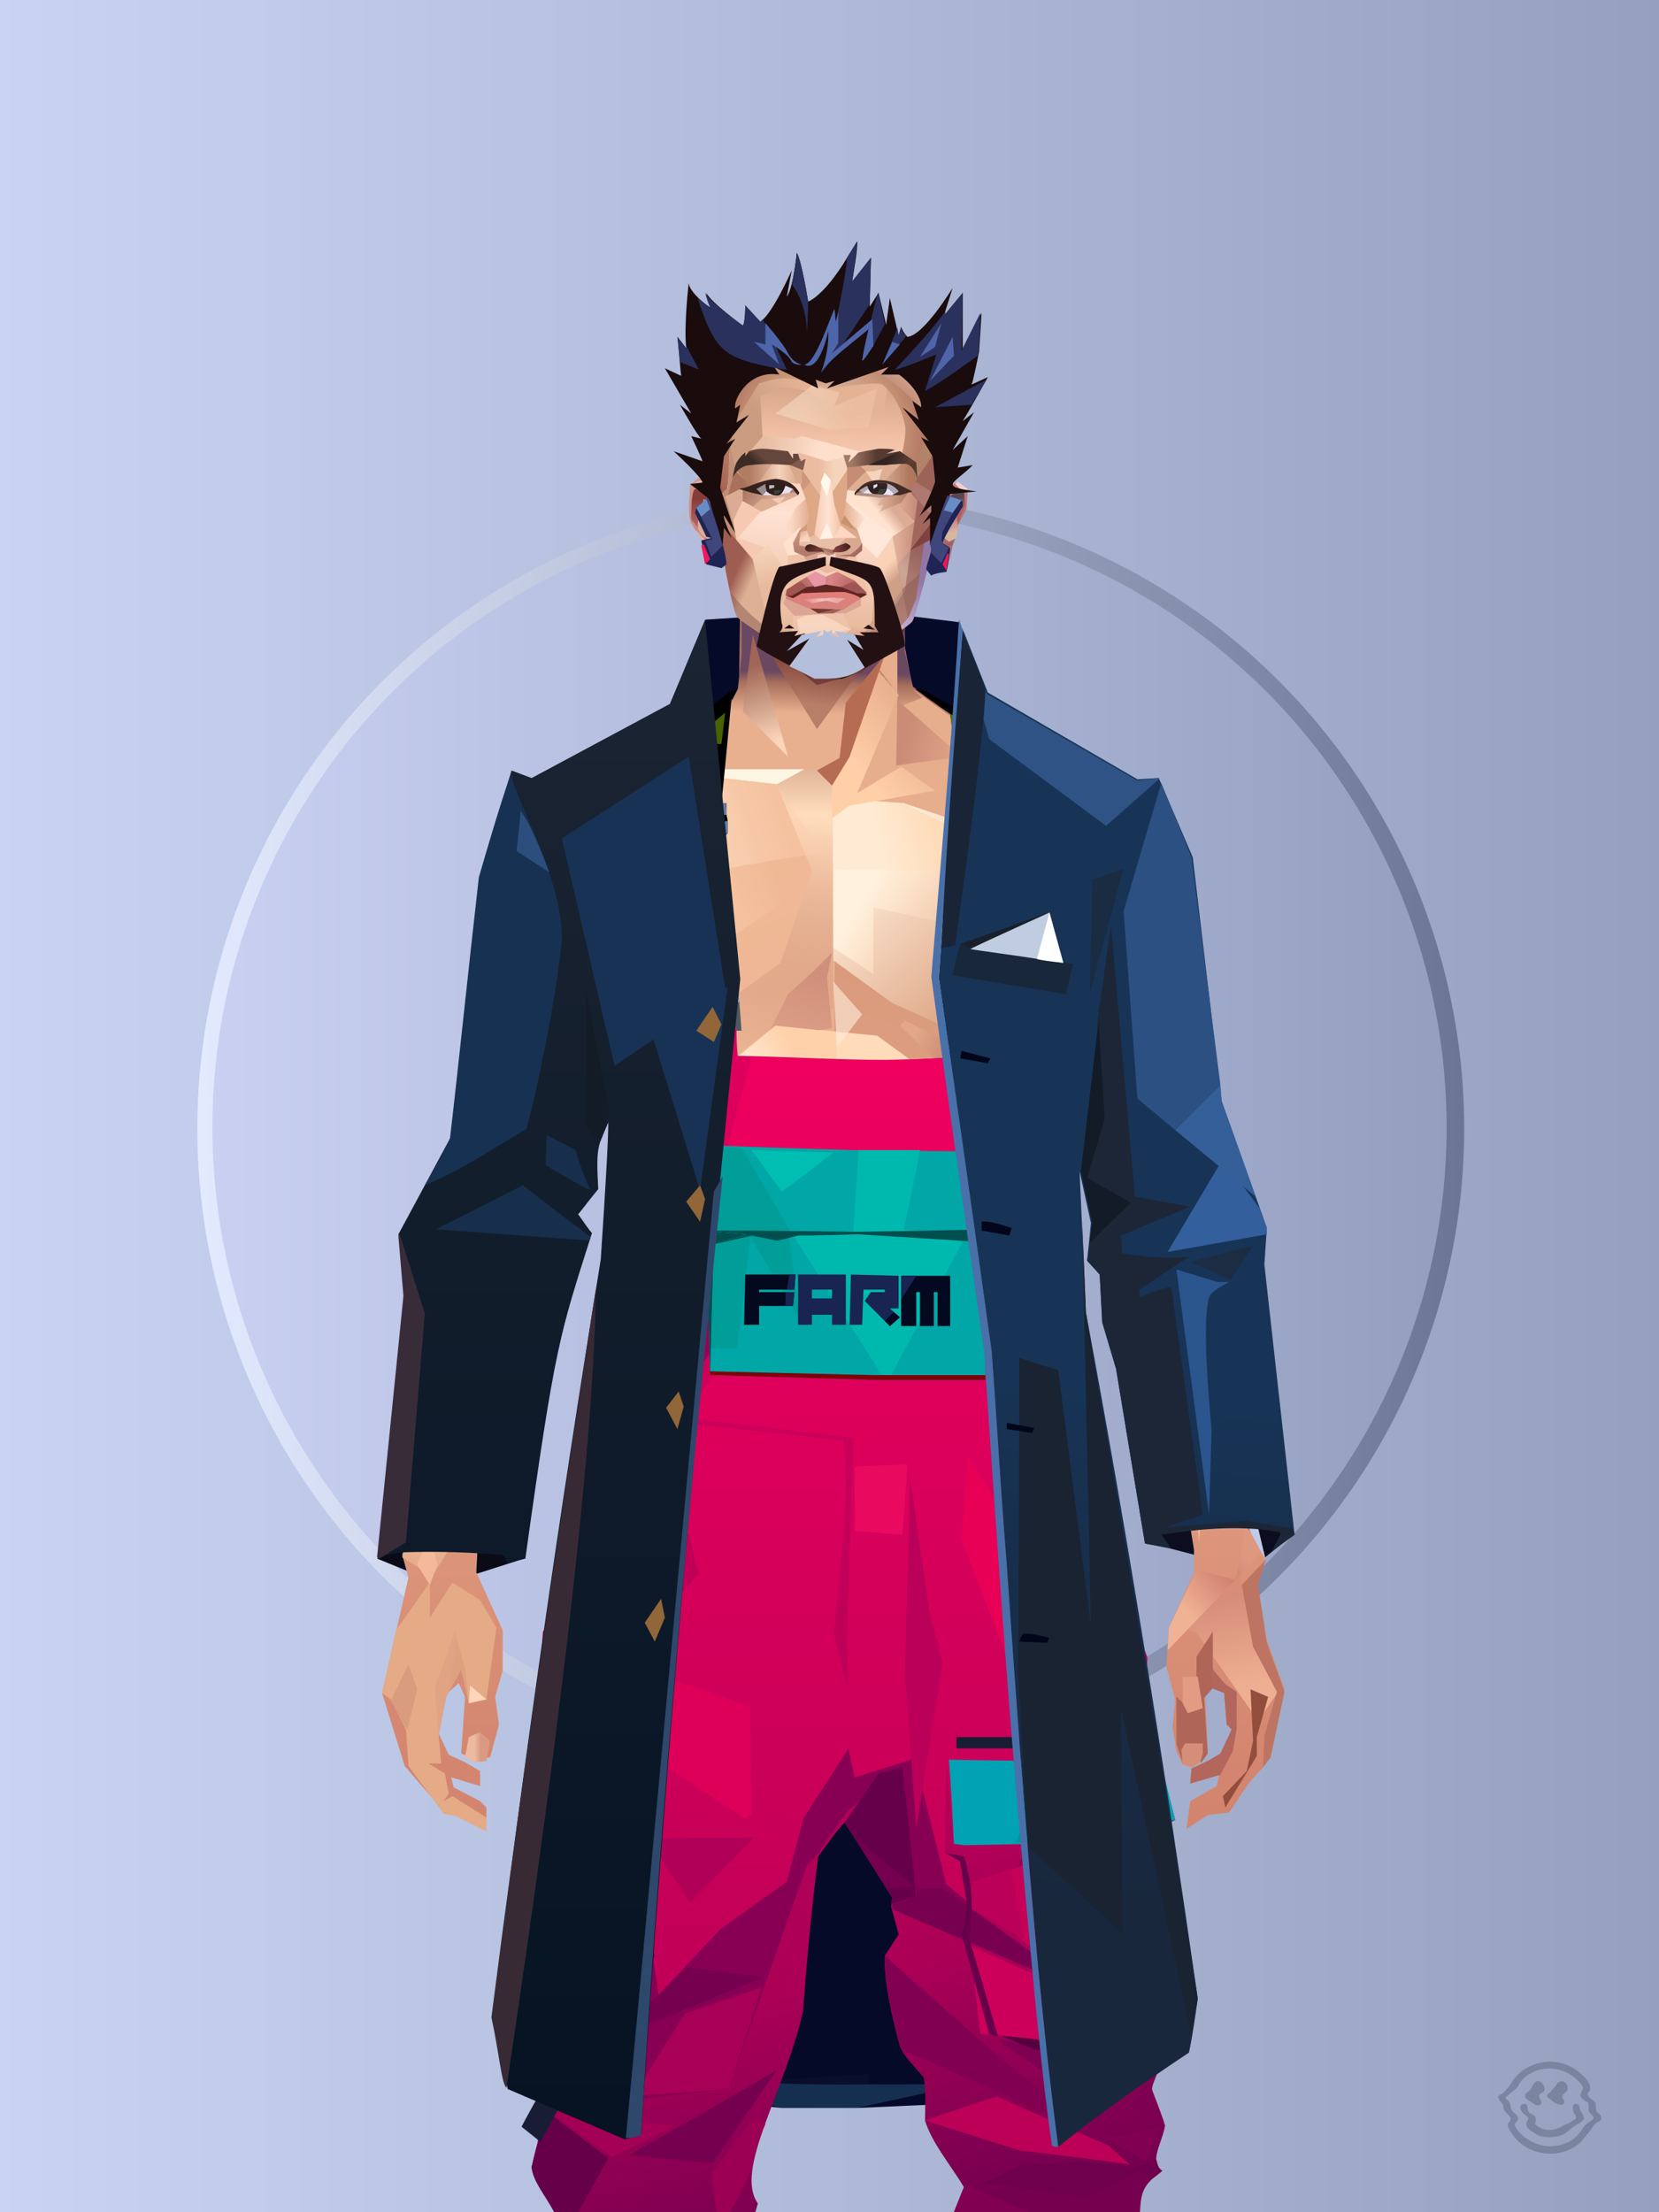 <?xml version="1.0" encoding="UTF-8"?><svg width="1320px" height="1760px" viewBox="0 0 1320 1760" version="1.1" xmlns="http://www.w3.org/2000/svg" xmlns:xlink="http://www.w3.org/1999/xlink"><defs><linearGradient x1="0%" y1="41%" x2="100%" y2="41%" id="id-30352"><stop stop-color="#C8D4F2" offset="0%"></stop><stop stop-color="#94A0BE" offset="100%"></stop></linearGradient><linearGradient x1="0%" y1="50%" x2="100%" y2="50%" id="id-30353"><stop stop-color="#E4EBFF" offset="0%"></stop><stop stop-color="#6A7595" offset="100%"></stop></linearGradient><filter width="106%" height="106%" x="-3%" y="-3%" id="id-30354" filterUnits="objectBoundingBox"><feGaussianBlur in="SourceGraphic" stdDeviation="10"></feGaussianBlur></filter><linearGradient x1="0%" y1="50%" x2="100%" y2="50%" id="id-30355"><stop stop-color="#C9D0F1" offset="0%"></stop><stop stop-color="#949FC0" offset="100%"></stop></linearGradient></defs><g stroke="none" stroke-width="1" fill="none" id="id-30356" fill-rule="evenodd"><g id="id-30357"><rect fill="url(#id-30352)" width="1320" height="1760" x="0" y="0" id="id-30358"></rect><circle cx="661" cy="898" r="504" fill="url(#id-30353)" id="id-30359" filter="url(#id-30354)"></circle><circle cx="660" cy="897" r="491" fill="url(#id-30355)" id="id-30359"></circle></g></g><defs></defs><g transform=" translate(300,489)" id="id-111688"><path d=" M 463,6 L 423,1 L 292,2 L 261,4 C 261,4 245,395 212,1176 C 212,1176 321,1188 321,1188 C 363,1188 384,1188 384,1188 L 494,1183 L 470,26 L 463,6 Z" fill="#050A28" id="id-111689"></path><path d=" M 241,1165 C 307,1169 387,1170 469,1169 L 382,1188 L 321,1188 L 241,1165 Z" fill="#152F51" id="id-111690"></path><path d=" M 391,1161 C 391,1167 391,1169 391,1169 C 354,1170 323,1169 296,1167 C 359,1163 391,1161 391,1161 Z" fill="#0A0E2A" id="id-111691"></path><polygon points="612 738 662 751 704 752 729 732 690 715 627 718" fill="#0C0E1F" id="id-111692"></polygon><polygon points="0 751 27 762 67 767 117 751 71 701" fill="#0A0B17" id="id-111693"></polygon></g><defs><linearGradient x1="50%" y1="6%" x2="50%" y2="100%" id="id-110216"><stop stop-color="#AC705D" offset="0%"></stop><stop stop-color="#FFDDBC" offset="8%"></stop><stop stop-color="#E9AF8E" offset="20%"></stop><stop stop-color="#E7AD8D" offset="34%"></stop><stop stop-color="#D4856F" offset="71%"></stop><stop stop-color="#C37F6D" offset="100%"></stop></linearGradient><linearGradient x1="50%" y1="-10%" x2="50%" y2="84%" id="id-110217"><stop stop-color="#E0A582" offset="0%"></stop><stop stop-color="#F6C49E" offset="49%"></stop><stop stop-color="#D09479" offset="100%"></stop></linearGradient><linearGradient x1="57%" y1="50%" x2="47%" y2="56%" id="id-110218"><stop stop-color="#E2AD9F" offset="0%"></stop><stop stop-color="#B46D61" offset="100%"></stop></linearGradient><linearGradient x1="45%" y1="35%" x2="55%" y2="47%" id="id-110219"><stop stop-color="#E9AC94" offset="0%"></stop><stop stop-color="#C37F6D" offset="100%"></stop></linearGradient><linearGradient x1="54%" y1="31%" x2="47%" y2="81%" id="id-110220"><stop stop-color="#E7AE8D" offset="0%"></stop><stop stop-color="#D8997B" offset="20%"></stop><stop stop-color="#DFA083" offset="71%"></stop><stop stop-color="#C5816D" offset="81%"></stop><stop stop-color="#BC7665" offset="100%"></stop></linearGradient><linearGradient x1="43%" y1="38%" x2="54%" y2="44%" id="id-110221"><stop stop-color="#E0A384" offset="0%"></stop><stop stop-color="#DDA081" offset="100%"></stop></linearGradient><linearGradient x1="46%" y1="26%" x2="59%" y2="75%" id="id-110222"><stop stop-color="#FFDBB9" offset="0%"></stop><stop stop-color="#D7917A" offset="100%"></stop></linearGradient><linearGradient x1="50%" y1="41%" x2="49%" y2="66%" id="id-110223"><stop stop-color="#6A4862" offset="0%"></stop><stop stop-color="#A76F5B" offset="27%"></stop><stop stop-color="#E9B090" offset="100%"></stop></linearGradient><linearGradient x1="63%" y1="4%" x2="25%" y2="77%" id="id-110224"><stop stop-color="#FFF1DE" offset="0%"></stop><stop stop-color="#FFEED9" offset="56%"></stop><stop stop-color="#E3AA88" offset="100%"></stop></linearGradient><linearGradient x1="50%" y1="23%" x2="41%" y2="77%" id="id-110225"><stop stop-color="#73332E" offset="0%"></stop><stop stop-color="#B77E68" offset="100%"></stop></linearGradient><linearGradient x1="47%" y1="22%" x2="55%" y2="89%" id="id-110226"><stop stop-color="#A06555" offset="0%"></stop><stop stop-color="#FAD5B9" offset="100%"></stop></linearGradient><linearGradient x1="86%" y1="87%" x2="12%" y2="66%" id="id-110227"><stop stop-color="#DEA186" offset="0%"></stop><stop stop-color="#CB8C76" offset="100%"></stop></linearGradient><linearGradient x1="71%" y1="11%" x2="50%" y2="100%" id="id-110228"><stop stop-color="#BE7D66" offset="0%" stop-opacity="0"></stop><stop stop-color="#F1BD9B" offset="100%"></stop></linearGradient><linearGradient x1="66%" y1="46%" x2="56%" y2="43%" id="id-110229"><stop stop-color="#CD8D78" offset="0%"></stop><stop stop-color="#BB786D" offset="100%"></stop></linearGradient><linearGradient x1="100%" y1="41%" x2="50%" y2="63%" id="id-110230"><stop stop-color="#6A2B27" offset="0%"></stop><stop stop-color="#743C3A" offset="100%"></stop></linearGradient><linearGradient x1="69%" y1="20%" x2="50%" y2="99%" id="id-110231"><stop stop-color="#CF8F7A" offset="0%"></stop><stop stop-color="#DD9E87" offset="100%"></stop></linearGradient><linearGradient x1="36%" y1="20%" x2="57%" y2="81%" id="id-110232"><stop stop-color="#F1BA97" offset="0%"></stop><stop stop-color="#EFB795" offset="100%"></stop></linearGradient><linearGradient x1="26%" y1="83%" x2="92%" y2="50%" id="id-110233"><stop stop-color="#FFD3AD" offset="0%"></stop><stop stop-color="#FFD3AF" offset="100%" stop-opacity="0"></stop></linearGradient><linearGradient x1="17%" y1="56%" x2="85%" y2="45%" id="id-110234"><stop stop-color="#FFEBD1" offset="0%" stop-opacity="0"></stop><stop stop-color="#FFE9D0" offset="52%"></stop><stop stop-color="#FCCEAD" offset="100%"></stop></linearGradient><linearGradient x1="17%" y1="24%" x2="74%" y2="87%" id="id-110235"><stop stop-color="#FFEDD8" offset="0%"></stop><stop stop-color="#DCA181" offset="100%"></stop></linearGradient><linearGradient x1="26%" y1="42%" x2="80%" y2="75%" id="id-110236"><stop stop-color="#FFF1DD" offset="0%"></stop><stop stop-color="#FFD4B1" offset="100%" stop-opacity="0"></stop></linearGradient><linearGradient x1="29%" y1="56%" x2="77%" y2="50%" id="id-110237"><stop stop-color="#FFEBD4" offset="0%"></stop><stop stop-color="#FEDAB7" offset="100%"></stop></linearGradient><linearGradient x1="74%" y1="24%" x2="34%" y2="74%" id="id-110238"><stop stop-color="#BA8469" offset="0%"></stop><stop stop-color="#E9AF8F" offset="0%"></stop><stop stop-color="#FFCFA8" offset="100%"></stop></linearGradient><linearGradient x1="66%" y1="100%" x2="40%" y2="0%" id="id-110239"><stop stop-color="#FAC5A3" offset="0%"></stop><stop stop-color="#FFF5E6" offset="46%"></stop><stop stop-color="#FAC8A2" offset="100%"></stop></linearGradient><linearGradient x1="52%" y1="13%" x2="59%" y2="75%" id="id-110240"><stop stop-color="#D68D79" offset="0%"></stop><stop stop-color="#EEAE91" offset="100%"></stop></linearGradient><linearGradient x1="28%" y1="76%" x2="73%" y2="20%" id="id-110241"><stop stop-color="#F0B294" offset="0%"></stop><stop stop-color="#D28271" offset="67%"></stop><stop stop-color="#DF9880" offset="100%"></stop></linearGradient><linearGradient x1="50%" y1="0%" x2="50%" y2="100%" id="id-110242"><stop stop-color="#DB957F" offset="0%"></stop><stop stop-color="#9A4F4B" offset="100%"></stop></linearGradient><linearGradient x1="66%" y1="59%" x2="24%" y2="66%" id="id-110243"><stop stop-color="#DEA07F" offset="0%"></stop><stop stop-color="#FCC8A5" offset="100%"></stop></linearGradient><linearGradient x1="41%" y1="11%" x2="64%" y2="63%" id="id-110244"><stop stop-color="#FFE6D6" offset="0%"></stop><stop stop-color="#DA957E" offset="100%"></stop></linearGradient><linearGradient x1="19%" y1="58%" x2="66%" y2="43%" id="id-110245"><stop stop-color="#FFEBD4" offset="0%"></stop><stop stop-color="#FFD1AA" offset="100%"></stop></linearGradient><linearGradient x1="73%" y1="50%" x2="30%" y2="53%" id="id-110246"><stop stop-color="#FFD1AB" offset="0%"></stop><stop stop-color="#FFF6E4" offset="100%"></stop></linearGradient><linearGradient x1="31%" y1="0%" x2="50%" y2="100%" id="id-110247"><stop stop-color="#FFF1E3" offset="0%"></stop><stop stop-color="#FFEADA" offset="100%"></stop></linearGradient><linearGradient x1="29%" y1="43%" x2="65%" y2="100%" id="id-110248"><stop stop-color="#FFE9D4" offset="0%"></stop><stop stop-color="#FECFB1" offset="100%"></stop></linearGradient><linearGradient x1="13%" y1="78%" x2="84%" y2="50%" id="id-110249"><stop stop-color="#F4BA9A" offset="0%"></stop><stop stop-color="#E2A086" offset="100%"></stop></linearGradient><linearGradient x1="50%" y1="0%" x2="36%" y2="100%" id="id-110250"><stop stop-color="#FFEBD4" offset="0%"></stop><stop stop-color="#FFDDC6" offset="100%"></stop></linearGradient><linearGradient x1="50%" y1="28%" x2="64%" y2="55%" id="id-110251"><stop stop-color="#FFE7CD" offset="0%"></stop><stop stop-color="#FFDDC0" offset="100%"></stop></linearGradient><linearGradient x1="40%" y1="55%" x2="62%" y2="71%" id="id-110252"><stop stop-color="#DCA17F" offset="0%"></stop><stop stop-color="#FAC5A0" offset="100%"></stop></linearGradient><linearGradient x1="9%" y1="37%" x2="88%" y2="55%" id="id-110253"><stop stop-color="#E3A889" offset="0%"></stop><stop stop-color="#B36F5F" offset="100%"></stop></linearGradient><linearGradient x1="62%" y1="19%" x2="50%" y2="100%" id="id-110254"><stop stop-color="#E0A686" offset="0%"></stop><stop stop-color="#BF7C68" offset="100%"></stop></linearGradient><linearGradient x1="45%" y1="18%" x2="51%" y2="67%" id="id-110255"><stop stop-color="#FFE5D3" offset="0%"></stop><stop stop-color="#F5C3A0" offset="100%"></stop></linearGradient><linearGradient x1="50%" y1="0%" x2="50%" y2="100%" id="id-110256"><stop stop-color="#F9CCB7" offset="0%"></stop><stop stop-color="#E7AD8A" offset="100%"></stop></linearGradient><linearGradient x1="45%" y1="50%" x2="58%" y2="50%" id="id-110257"><stop stop-color="#DFA288" offset="0%"></stop><stop stop-color="#FACBB3" offset="100%"></stop></linearGradient><linearGradient x1="33%" y1="74%" x2="77%" y2="42%" id="id-110258"><stop stop-color="#CE937B" offset="0%"></stop><stop stop-color="#EAB89D" offset="100%"></stop></linearGradient><linearGradient x1="63%" y1="59%" x2="38%" y2="59%" id="id-110259"><stop stop-color="#D89A80" offset="0%"></stop><stop stop-color="#ECBA9E" offset="100%"></stop></linearGradient><linearGradient x1="50%" y1="0%" x2="50%" y2="100%" id="id-110260"><stop stop-color="#D08C74" offset="0%"></stop><stop stop-color="#DF9A83" offset="100%"></stop></linearGradient><linearGradient x1="47%" y1="47%" x2="53%" y2="50%" id="id-110261"><stop stop-color="#FDE1CD" offset="0%"></stop><stop stop-color="#D68F79" offset="100%"></stop></linearGradient><linearGradient x1="50%" y1="0%" x2="50%" y2="100%" id="id-110262"><stop stop-color="#E29A83" offset="0%"></stop><stop stop-color="#DD947E" offset="100%"></stop></linearGradient><linearGradient x1="50%" y1="0%" x2="53%" y2="50%" id="id-110263"><stop stop-color="#DD9785" offset="0%"></stop><stop stop-color="#F3D9C6" offset="100%"></stop></linearGradient><linearGradient x1="0%" y1="55%" x2="99%" y2="55%" id="id-110264"><stop stop-color="#DFA59A" offset="0%"></stop><stop stop-color="#D3938D" offset="100%"></stop></linearGradient><linearGradient x1="50%" y1="0%" x2="50%" y2="100%" id="id-110265"><stop stop-color="#F0CAB1" offset="0%"></stop><stop stop-color="#DC907E" offset="100%"></stop></linearGradient><linearGradient x1="49%" y1="20%" x2="52%" y2="96%" id="id-110266"><stop stop-color="#DD9285" offset="0%"></stop><stop stop-color="#D88D79" offset="100%"></stop></linearGradient><linearGradient x1="50%" y1="0%" x2="50%" y2="100%" id="id-110267"><stop stop-color="#86363E" offset="0%"></stop><stop stop-color="#B46A5D" offset="100%"></stop></linearGradient><linearGradient x1="33%" y1="47%" x2="59%" y2="56%" id="id-110268"><stop stop-color="#F6BD9D" offset="0%"></stop><stop stop-color="#D48673" offset="100%"></stop></linearGradient></defs><g transform=" translate(304,473)" id="id-110269"><polygon points="174 662 139 824 137 906 146 1082 171 1154 176 1211 174 1230 175 1284 287 1284 284 1265 308 1195 306 1124 345 952 343 912 353 879 362 881 371 877 383 904 391 970 434 1079 457 1202 475 1252 475 1284 596 1284 600 1225 591 1146 609 1103 612 997 596 842 545 671 539 640 528 606 531 569 509 498 522 403 539 360 539 348 563 464 576 498 585 574 637 704 646 760 646 778 626 822 624 853 631 879 629 901 632 920 637 931 647 931 657 920 655 877 659 867 670 874 672 899 676 903 667 923 644 934 643 945 666 939 664 948 643 960 640 982 657 971 674 969 690 945 701 933 704 926 707 923 713 892 718 871 704 832 696 786 703 768 693 725 693 521 652 425 629 282 626 203 612 175 567 156 548 141 530 139 479 114 422 73 416 42 415 1 285 0 284 73 279 83 242 114 196 137 171 139 155 156 108 175 91 228 91 287 68 431 30 516 23 602 28 725 16 764 21 782 0 874 18 932 49 968 59 970 83 982 83 965 78 960 57 949 55 941 78 948 78 936 66 929 53 923 45 906 51 875 61 866 66 877 63 922 75 927 86 925 93 899 90 877 96 856 96 824 75 778 77 738 108 637 139 562 142 495 159 458 180 358 199 403 203 461 211 504 188 564 191 608" fill="url(#id-110216)" id="id-110270"></polygon><polygon points="91 287 68 431 30 516 23 602 72 688 117 614 98 452 109 469 123 336 102 372 109 294 88 309 109 285" fill="url(#id-110217)" id="id-110270"></polygon><polygon points="383 906 391 972 434 1081 457 1204 475 1254 475 1287 596 1287 600 1226 591 1148 609 1105 612 999 602 904 584 908 584 846 535 683 456 705 382 878" fill="url(#id-110218)" id="id-110270"></polygon><polygon points="137 907 146 1083 171 1156 176 1212 174 1232 175 1286 175 1287 287 1287 284 1266 308 1197 306 1126 345 954 343 923 293 814 263 724 247 711" fill="url(#id-110219)" id="id-110270"></polygon><polygon points="545 673 539 641 528 608 531 571 509 500 522 405 539 361 539 350 563 465 576 500 601 540 660 491 688 529 652 427 629 283 626 205 612 177 568 157 548 142 530 141 479 116 422 75 416 44 415 3 360 3 360 715 462 724" fill="url(#id-110220)" id="id-110270"></polygon><polygon points="83 984 59 972 49 970 21 932 19 903 7 879 0 874 11 824 38 786 38 814 56 786 78 800 91 822 83 879 69 882 63 855 51 877 45 908 47 930 37 930 50 938 53 954 49 960 56 956 83 973" fill="#E4AB86" id="id-110275"></polygon><polygon points="66 855 69 882 63 855 51 877 45 908 42 870 58 825" fill="url(#id-110221)" id="id-110275"></polygon><polygon points="83 879 69 882 70 868" fill="#FFD6BA" id="id-110275"></polygon><polygon points="481 376 513 349 558 291 522 368" fill="#BD9394" id="id-110278"></polygon><polygon points="313 697 260 560 246 448 259 424 355 408 361 366 317 404 285 409 267 378 313 343 394 351 431 378 420 404 368 399 371 404 449 421 466 441 449 510 466 547 406 697 358 717" fill="url(#id-110222)" id="id-110279"></polygon><polygon points="410 90 430 82 423 76 416 45 416 7 286 9 286 48 283 76 278 86 244 114 195 139 366 139 390 70 410 26" fill="url(#id-110223)" id="id-110280"></polygon><polygon points="182 180 133 231 97 289 97 231 113 182 165 159" fill="url(#id-110224)" id="id-110281"></polygon><polygon points="346 107 384 55 409 31 414 23 299 31" fill="url(#id-110225)" id="id-110282"></polygon><polygon points="287 93 295 32 323 129" fill="url(#id-110226)" id="id-110283"></polygon><polygon points="336 139 314 151 270 146 224 139" fill="#FEF6E3" id="id-110284"></polygon><polygon points="410 84 409 136 461 129" fill="url(#id-110227)" id="id-110285"></polygon><polygon points="173 246 167 286 191 351 263 386 328 330 359 330 359 152 348 139 336 139 309 152" fill="url(#id-110228)" id="id-110286"></polygon><polygon points="464 159 516 190 500 159" fill="url(#id-110229)" id="id-110287"></polygon><polygon points="302 36 346 72 382 62 409 37 416 28 416 13" fill="url(#id-110230)" id="id-110288"></polygon><polygon points="263 151 191 202 219 151" fill="#EFB795" id="id-110289"></polygon><polygon points="154 206 170 170 122 188" fill="#FFFCF1" id="id-110290"></polygon><polygon points="358 285 344 299 323 318 305 354 358 345 354 305" fill="url(#id-110231)" id="id-110291"></polygon><polygon points="260 361 265 387 203 371 191 347" fill="#C4846D" id="id-110292"></polygon><polygon points="198 362 181 359 167 284" fill="#8D4146" id="id-110293"></polygon><polygon points="477 341 477 335 488 326 496 325 509 338 496 348 485 354" fill="#A86056" id="id-110294"></polygon><polygon points="314 151 342 220 317 293 237 351 209 318 172 251 185 205 270 146" fill="url(#id-110232)" id="id-110295"></polygon><polygon points="314 151 330 238 209 318 172 251 185 205 270 146" fill="url(#id-110233)" id="id-110295"></polygon><polygon points="314 151 350 205 220 227 185 205 270 146" fill="url(#id-110234)" opacity="0.369" id="id-110295"></polygon><polygon points="211 335 223 322 242 327 244 332 235 353 213 349" fill="#C48172" id="id-110298"></polygon><polygon points="224 339 226 342 226 345 222 349 235 350 242 333 230 338 227 335" fill="#D4ACC2" id="id-110299"></polygon><polygon points="488 343 491 347 486 351 479 338 489 327 495 327 493 336" fill="#C7878D" id="id-110300"></polygon><polygon points="485 339 488 343 493 337" fill="#EDB596" id="id-110301"></polygon><polygon points="359 162 359 291 406 325 455 347 529 267 463 182 415 166" fill="url(#id-110235)" id="id-110302"></polygon><polygon points="359 178 359 281 391 302 391 249 489 270 461 189 415 166" fill="url(#id-110236)" id="id-110302"></polygon><polygon points="359 178 359 219 472 220 461 189 415 166 371 163" fill="url(#id-110237)" id="id-110302"></polygon><polygon points="358 178 372 168 440 156 413 137 378 158 411 80 396 60 358 146" fill="url(#id-110238)" id="id-110305"></polygon><polygon points="346 140 358 152 372 129 400 48 369 86 364 130" fill="#B66B53" id="id-110306"></polygon><polygon points="591 281 601 226 559 159 514 159 523 138 499 156 571 263" fill="url(#id-110239)" id="id-110307"></polygon><polygon points="609 298 626 332 629 285 627 227 614 207 617 251" fill="#C6CBE5" id="id-110308"></polygon><polygon points="554 159 567 157 612 177 614 192 579 175 603 207 601 226" fill="#F6BF9D" id="id-110309"></polygon><polygon points="641 823 648 826 697 896 713 873 682 781" fill="url(#id-110240)" id="id-110310"></polygon><polygon points="625 840 700 762 688 738 679 784 648 776 626 822" fill="url(#id-110241)" id="id-110310"></polygon><polygon points="648 862 648 845 661 825 661 870 654 878 657 922 652 929 637 929 632 914 632 893 632 877 644 888" fill="#B06559" id="id-110312"></polygon><polygon points="554 375 577 333 607 451 594 508 568 462" fill="#F9C3AD" id="id-110313"></polygon><polygon points="623 326 643 425 633 431 693 523 652 427 636 326 625 315" fill="#BDBBDB" id="id-110314"></polygon><polygon points="628 274 638 339 623 314" fill="#B3838B" id="id-110315"></polygon><polygon points="693 523 695 567 685 525 618 416 633 431" fill="#B46B5B" id="id-110316"></polygon><polygon points="640 463 599 539 601 571 634 655 646 703 650 754 658 640 660 491" fill="#F7BF9B" id="id-110317"></polygon><polygon points="610 531 648 646 652 546 638 479" fill="#FFDDC8" id="id-110317"></polygon><polygon points="693 748 677 730 677 700 660 491 685 525 691 552 684 727" fill="url(#id-110242)" id="id-110319"></polygon><polygon points="691 746 703 768 693 727 695 567 691 551 683 727" fill="#BCCBEA" id="id-110320"></polygon><polygon points="260 559 310 683 355 716 263 713 238 685 195 582" fill="url(#id-110243)" id="id-110321"></polygon><polygon points="637 931 636 919 639 914 653 914 653 922 651 929 648 931 644 933" fill="#D58F78" id="id-110322"></polygon><polygon points="637 861 637 882 641 890 653 886 649 861" fill="#E19C83" id="id-110323"></polygon><polygon points="691 871 693 912 688 936 669 956 671 965 696 924 696 909 705 877" fill="#934D3C" id="id-110324"></polygon><polygon points="703 768 684 788 693 837 712 873 702 908 701 933 707 925 718 873 704 834 697 788" fill="#BD7462" id="id-110325"></polygon><polygon points="667 939 643 946 644 934 657 928 667 922 676 903 672 899 670 874 660 870 660 854 671 867 680 873 680 902 677 920" fill="#B3665B" id="id-110326"></polygon><polygon points="361 510 359 634 426 561 420 535" fill="url(#id-110244)" opacity="0.626" id="id-110327"></polygon><polygon points="319 403 289 399 268 380 313 343 361 348 362 372" fill="url(#id-110245)" id="id-110328"></polygon><polygon points="171 141 168 151 180 151 204 139 196 138" fill="url(#id-110246)" id="id-110329"></polygon><polygon points="359 308 362 360 382 334" fill="#FFE9D9" opacity="0.625" id="id-110330"></polygon><polygon points="360 546 360 584 387 551 374 540" fill="url(#id-110247)" opacity="0.626" id="id-110331"></polygon><polygon points="346 542 360 547 373 540 360 534" fill="#B36A64" id="id-110332"></polygon><polygon points="325 545 277 503 259 561 308 579" fill="url(#id-110248)" opacity="0.758" id="id-110333"></polygon><polygon points="389 499 460 467 449 510 404 520" fill="url(#id-110249)" id="id-110334"></polygon><polygon points="364 491 361 403 420 428" fill="url(#id-110250)" opacity="0.758" id="id-110335"></polygon><polygon points="262 446 333 446 323 469 279 492" fill="url(#id-110251)" opacity="0.758" id="id-110336"></polygon><polygon points="259 425 279 496 259 561 236 528 213 443 227 425 243 447" fill="url(#id-110252)" id="id-110337"></polygon><polygon points="412 343 444 374 466 383 499 351 447 354 416 339" fill="url(#id-110253)" id="id-110338"></polygon><polygon points="164 252 163 278 128 284" fill="#C88574" id="id-110339"></polygon><polygon points="58 478 88 441 88 416 69 430 66 456" fill="url(#id-110254)" id="id-110340"></polygon><polygon points="76 684 69 634 61 517 89 474 111 569" fill="url(#id-110255)" id="id-110341"></polygon><polygon points="53 489 47 539 69 635 76 684 53 760 40 781 16 766 28 727 23 604 28 544" fill="url(#id-110256)" id="id-110342"></polygon><polygon points="136 452 127 497 153 460 177 340 170 300" fill="#D89A7F" id="id-110343"></polygon><polygon points="181 359 159 460 143 497 142 514 123 532 109 514 108 490 127 497 153 460 177 340" fill="#C28071" id="id-110343"></polygon><polygon points="38 747 28 772 38 788 44 772" fill="#F4B89A" id="id-110345"></polygon><polygon points="359 379 342 413 361 444 377 417" fill="url(#id-110257)" id="id-110346"></polygon><polygon points="196 581 260 561 229 519" fill="url(#id-110258)" id="id-110347"></polygon><polygon points="74 929 66 925 69 909 78 905 86 912 83 928" fill="url(#id-110259)" id="id-110348"></polygon><polygon points="20 903 7 880 21 851 28 871" fill="#D99C7E" id="id-110349"></polygon><polygon points="218 1123 203 1040 191 913 171 1090 182 1169 230 1208 261 1237 270 1213 234 1175 212 1157 272 1191 281 1169" fill="url(#id-110260)" opacity="0.808" id="id-110350"></polygon><polygon points="182 1207 181 1155 213 1106 236 1166 230 1210" fill="#EBAC8E" id="id-110351"></polygon><polygon points="187 902 211 1137 227 1161 275 1187 299 1137 272 1009 299 918 269 791 211 836" fill="url(#id-110261)" id="id-110352"></polygon><polygon points="288 1079 311 1040 311 942 295 903 264 1019 275 1188 301 1137" fill="url(#id-110262)" id="id-110353"></polygon><polygon points="584 908 604 1008 608 1106 614 998 599 887" fill="#CEDAFA" id="id-110354"></polygon><polygon points="430 886 488 1140 535 1115 561 925 566 886 536 816 500 786" fill="url(#id-110263)" opacity="0.792" id="id-110355"></polygon><polygon points="581 921 588 1011 584 1112 576 1162 544 1046 566 886" fill="url(#id-110264)" id="id-110356"></polygon><polygon points="561 1247 518 1200 472 1112 494 931 505 931 594 1188 579 1244" fill="url(#id-110265)" id="id-110357"></polygon><polygon points="531 1221 539 1263 536 1269 516 1287 509 1287 500 1263 513 1199 488 1226 462 1170 472 1101 427 1010 398 877 469 771 518 739 536 818 500 787 433 890 477 1078 534 1212" fill="url(#id-110266)" id="id-110358"></polygon><polygon points="321 1058 284 852 258 721 266 733 371 879 362 883 354 881 343 914 345 954" fill="#D38B73" id="id-110359"></polygon><polygon points="429 1068 424 875 536 705 454 704 380 865 384 906 391 972" fill="#CD887E" opacity="0.394" id="id-110360"></polygon><polygon points="175 1262 194 1287 206 1287 225 1226 213 1249 175 1221 174 1232" fill="#EEAF93" id="id-110361"></polygon><polygon points="528 1227 554 1234 569 1169 549 1168" fill="#EBB5A6" id="id-110362"></polygon><polygon points="546 678 545 672 539 641 528 608 531 571 509 500 522 405 539 361 539 350 547 389 542 330 558 289 517 369 528 369 517 411 499 442 509 465 488 531 507 525 522 585 449 724" fill="url(#id-110267)" id="id-110270"></polygon><polygon points="402 722 490 609 522 585 449 723" fill="#D38673" id="id-110364"></polygon><polygon points="174 664 139 826 137 907 139 937 238 690 352 886 354 881 362 883 371 879 383 906 471 773 548 712 596 844 545 673 539 641 478 697 449 723 278 705 232 657 188 566 191 610" fill="url(#id-110268)" id="id-110270"></polygon><polygon points="189 616 211 620 190 586 190 609" fill="#C4846D" id="id-110366"></polygon><polygon points="139 836 225 709 167 697 139 826" fill="#E2A58B" id="id-110367"></polygon><polygon points="518 734 596 843 547 678" fill="#D0816E" id="id-110368"></polygon><polygon points="415 778 447 726 314 744 329 762" fill="#CE8B73" opacity="0.520" id="id-110270"></polygon><polygon points="411 685 463 666 456 573" fill="#A05A5C" id="id-110370"></polygon></g><defs><linearGradient x1="53%" y1="5%" x2="47%" y2="91%" id="id-110982"><stop stop-color="#C67878" offset="0%"></stop><stop stop-color="#A26C74" offset="82%"></stop><stop stop-color="#D18888" offset="100%"></stop></linearGradient><linearGradient x1="62%" y1="61%" x2="50%" y2="36%" id="id-110983"><stop stop-color="#B15E5F" offset="0%"></stop><stop stop-color="#564753" offset="100%"></stop></linearGradient><linearGradient x1="50%" y1="13%" x2="57%" y2="81%" id="id-110984"><stop stop-color="#885154" offset="0%"></stop><stop stop-color="#C27A7A" offset="52%"></stop><stop stop-color="#D8B7A1" offset="100%"></stop></linearGradient><linearGradient x1="50%" y1="0%" x2="54%" y2="88%" id="id-110985"><stop stop-color="#D19787" offset="0%"></stop><stop stop-color="#C8807E" offset="100%"></stop></linearGradient><linearGradient x1="36%" y1="75%" x2="36%" y2="18%" id="id-110986"><stop stop-color="#BB6F6B" offset="0%"></stop><stop stop-color="#863C39" offset="100%"></stop></linearGradient><linearGradient x1="50%" y1="2%" x2="48%" y2="96%" id="id-110987"><stop stop-color="#EAD0BC" offset="0%"></stop><stop stop-color="#CB9B7F" offset="11%"></stop><stop stop-color="#F2C1A5" offset="33%"></stop><stop stop-color="#FFE2D3" offset="58%"></stop><stop stop-color="#E9BB9E" offset="93%"></stop><stop stop-color="#C3957F" offset="100%"></stop></linearGradient><linearGradient x1="62%" y1="37%" x2="30%" y2="59%" id="id-110988"><stop stop-color="#E4B395" offset="0%"></stop><stop stop-color="#CB9C80" offset="100%"></stop></linearGradient><linearGradient x1="12%" y1="48%" x2="58%" y2="51%" id="id-110989"><stop stop-color="#E7BEA3" offset="0%"></stop><stop stop-color="#FEDFCC" offset="100%"></stop></linearGradient><linearGradient x1="76%" y1="54%" x2="27%" y2="47%" id="id-110990"><stop stop-color="#F2C4A7" offset="0%"></stop><stop stop-color="#F6DCC5" offset="100%"></stop></linearGradient><radialGradient cx="50%" cy="59%" r="65%" id="id-110991" fx="50%" fy="59%" gradientTransform=" translate(0.500,0.593) scale(0.791,1) rotate(-143) translate(-0.500,-0.593)"><stop stop-color="#F0D7BF" offset="0%"></stop><stop stop-color="#C38F74" offset="66%"></stop><stop stop-color="#A46254" offset="100%"></stop></radialGradient><linearGradient x1="69%" y1="50%" x2="50%" y2="60%" id="id-110992"><stop stop-color="#DBAB94" offset="0%"></stop><stop stop-color="#FFE3CE" offset="100%"></stop></linearGradient><radialGradient cx="50%" cy="50%" r="44%" id="id-110993" fx="50%" fy="50%" gradientTransform=" translate(0.500,0.500) scale(0.696,1) rotate(-57) scale(1,3) translate(-0.500,-0.500)"><stop stop-color="#B37864" offset="0%" stop-opacity="0"></stop><stop stop-color="#EFD3BC" offset="100%"></stop></radialGradient><linearGradient x1="0%" y1="58%" x2="50%" y2="58%" id="id-110994"><stop stop-color="#E4B69F" offset="0%"></stop><stop stop-color="#C88F7C" offset="100%"></stop></linearGradient><linearGradient x1="49%" y1="83%" x2="53%" y2="51%" id="id-110995"><stop stop-color="#C6938B" offset="0%"></stop><stop stop-color="#945A53" offset="100%"></stop></linearGradient><linearGradient x1="66%" y1="68%" x2="19%" y2="50%" id="id-110996"><stop stop-color="#D4A995" offset="0%"></stop><stop stop-color="#A9705C" offset="100%"></stop></linearGradient><linearGradient x1="48%" y1="37%" x2="33%" y2="25%" id="id-110997"><stop stop-color="#DDAF94" offset="0%"></stop><stop stop-color="#9D5D51" offset="100%"></stop></linearGradient><linearGradient x1="46%" y1="6%" x2="50%" y2="50%" id="id-110998"><stop stop-color="#F5D3B9" offset="0%"></stop><stop stop-color="#E7BA9D" offset="100%"></stop></linearGradient><linearGradient x1="50%" y1="33%" x2="57%" y2="50%" id="id-110999"><stop stop-color="#F9D2B7" offset="0%"></stop><stop stop-color="#D0A086" offset="100%"></stop></linearGradient><linearGradient x1="50%" y1="26%" x2="42%" y2="54%" id="id-111000"><stop stop-color="#875053" offset="0%"></stop><stop stop-color="#81534D" offset="100%" stop-opacity="0.569"></stop></linearGradient><linearGradient x1="46%" y1="100%" x2="55%" y2="55%" id="id-111001"><stop stop-color="#C4AED2" offset="0%"></stop><stop stop-color="#9276A6" offset="100%"></stop></linearGradient><linearGradient x1="54%" y1="12%" x2="47%" y2="56%" id="id-111002"><stop stop-color="#A46151" offset="0%"></stop><stop stop-color="#9370A0" offset="100%"></stop></linearGradient><linearGradient x1="50%" y1="0%" x2="50%" y2="100%" id="id-111003"><stop stop-color="#F4D2BF" offset="0%"></stop><stop stop-color="#E8B399" offset="100%"></stop></linearGradient><linearGradient x1="5%" y1="65%" x2="100%" y2="65%" id="id-111004"><stop stop-color="#FCD9C4" offset="0%"></stop><stop stop-color="#E0A88C" offset="28%"></stop><stop stop-color="#DEA786" offset="67%"></stop><stop stop-color="#FFE3D1" offset="100%"></stop></linearGradient><linearGradient x1="66%" y1="91%" x2="52%" y2="64%" id="id-111005"><stop stop-color="#D9A98F" offset="0%"></stop><stop stop-color="#DEA786" offset="100%"></stop></linearGradient><linearGradient x1="70%" y1="50%" x2="41%" y2="50%" id="id-111006"><stop stop-color="#F6D4BC" offset="0%"></stop><stop stop-color="#EBBCA0" offset="100%"></stop></linearGradient><linearGradient x1="100%" y1="50%" x2="0%" y2="50%" id="id-111007"><stop stop-color="#F1C4A8" offset="0%"></stop><stop stop-color="#FFE3D4" offset="48%"></stop><stop stop-color="#F5CAB4" offset="100%"></stop></linearGradient><linearGradient x1="38%" y1="14%" x2="50%" y2="79%" id="id-111008"><stop stop-color="#D29A7E" offset="0%"></stop><stop stop-color="#B37B6D" offset="100%"></stop></linearGradient><linearGradient x1="3%" y1="0%" x2="50%" y2="66%" id="id-111009"><stop stop-color="#D8A88D" offset="0%"></stop><stop stop-color="#F9D3BD" offset="100%"></stop></linearGradient><linearGradient x1="17%" y1="40%" x2="69%" y2="60%" id="id-111010"><stop stop-color="#40241E" offset="0%"></stop><stop stop-color="#703832" offset="100%"></stop></linearGradient><linearGradient x1="100%" y1="50%" x2="16%" y2="64%" id="id-111011"><stop stop-color="#351E1C" offset="0%"></stop><stop stop-color="#843F3B" offset="100%"></stop></linearGradient><linearGradient x1="22%" y1="62%" x2="87%" y2="62%" id="id-111012"><stop stop-color="#B07C62" offset="0%"></stop><stop stop-color="#D3A790" offset="43%"></stop><stop stop-color="#DAA88A" offset="100%"></stop></linearGradient><linearGradient x1="13%" y1="69%" x2="100%" y2="69%" id="id-111013"><stop stop-color="#D8A88B" offset="0%"></stop><stop stop-color="#F5D2BC" offset="48%"></stop><stop stop-color="#DAA88A" offset="100%"></stop></linearGradient><linearGradient x1="0%" y1="65%" x2="78%" y2="65%" id="id-111014"><stop stop-color="#E4B7A1" offset="0%"></stop><stop stop-color="#AF785E" offset="100%"></stop></linearGradient><linearGradient x1="50%" y1="42%" x2="33%" y2="50%" id="id-111015"><stop stop-color="#65463C" offset="0%"></stop><stop stop-color="#3C2B26" offset="100%"></stop></linearGradient><linearGradient x1="11%" y1="36%" x2="44%" y2="36%" id="id-111016"><stop stop-color="#A37A68" offset="0%"></stop><stop stop-color="#563A31" offset="100%"></stop></linearGradient><linearGradient x1="40%" y1="50%" x2="89%" y2="54%" id="id-111017"><stop stop-color="#312322" offset="0%"></stop><stop stop-color="#5D3E34" offset="100%"></stop></linearGradient><linearGradient x1="50%" y1="0%" x2="50%" y2="74%" id="id-111018"><stop stop-color="#E47C78" offset="0%"></stop><stop stop-color="#D7827D" offset="100%"></stop></linearGradient><linearGradient x1="80%" y1="50%" x2="7%" y2="50%" id="id-111019"><stop stop-color="#FAD6D3" offset="0%" stop-opacity="0.472"></stop><stop stop-color="#F5BFBB" offset="55%"></stop><stop stop-color="#F2ACA7" offset="100%" stop-opacity="0.434"></stop></linearGradient><linearGradient x1="50%" y1="0%" x2="50%" y2="50%" id="id-111020"><stop stop-color="#CF8E8A" offset="0%"></stop><stop stop-color="#A15552" offset="100%"></stop></linearGradient><linearGradient x1="0%" y1="83%" x2="93%" y2="83%" id="id-111021"><stop stop-color="#B87268" offset="0%" stop-opacity="0.687"></stop><stop stop-color="#DA8787" offset="58%"></stop><stop stop-color="#C5736D" offset="100%" stop-opacity="0.622"></stop></linearGradient></defs><g transform=" translate(548,259)" id="id-111022"><g transform=" translate(0,121)" id="id-111023"><polygon points="199 13 214 3 222 9 221 25 214 38 214 43 210 54 208 65 197 70 190 64" fill="url(#id-110982)" id="id-111024"></polygon><polygon points="197 24 209 14 216 9 219 10 220 22 214 37 195 43" fill="url(#id-110983)" id="id-111025"></polygon><polygon points="203 38 208 34 199 25 203 22 209 23 207 18 212 16 214 38 214 43 213 48 207 51 201 46" fill="url(#id-110984)" id="id-111024"></polygon><polygon points="212 5 214 3 222 9 222 10 219 10 216 9" fill="#F1CFD6" id="id-111024"></polygon><polygon points="208 65 197 70 190 64 194 42 199 50 193 62 199 67" fill="#906067" id="id-111024"></polygon><polygon points="203 62 202 54 211 50" fill="#A95D5F" id="id-111029"></polygon><polygon points="196 50 202 51 203 42 196 46" fill="#C18882" id="id-111030"></polygon><polygon points="194 45 199 47 202 45 202 32 197 31" fill="#4E4A5C" id="id-111031"></polygon><path d=" M 30,70 C 24,70 20,69 19,68 C 17,66 12,52 8,46 C 4,39 2,38 1,33 C 0,30 0,21 1,6 L 8,0 L 23,9 L 30,70 Z" fill="url(#id-110985)" id="id-111032"></path><polygon points="8 6 2 6 7 3 10 2 23 9 19 14" fill="#CFB7A6" id="id-111032"></polygon><path d=" M 26,68 C 23,69 20,69 19,68 C 17,66 12,52 8,46 C 7,44 6,43 6,42 C 9,45 10,47 12,48 C 13,50 14,52 16,56 L 26,68 Z" fill="#DDB5A9" id="id-111032"></path><polygon points="26 68 29 65 27 53 20 61" fill="#E5A599" id="id-111032"></polygon><path d=" M 23,19 C 12,12 6,9 5,9 C 3,10 2,18 2,33 L 17,53 L 26,52 L 23,19 Z" fill="url(#id-110986)" id="id-111036"></path><polygon points="12 17 19 19 18 26 15 28 22 38 21 49 12 44" fill="#BC6A69" id="id-111037"></polygon><path d=" M 27,53 C 16,50 10,47 8,42 C 6,38 8,30 12,17 L 15,23 C 15,36 14,42 15,43 C 15,45 18,46 25,48 L 27,53 Z" fill="#DCAC9A" id="id-111038"></path><polygon points="11 31 19 26 19 18 14 20 12 18" fill="#DAC2B3" id="id-111039"></polygon><polygon points="20 46 17 42 22 37 25 48" fill="#D29488" id="id-111040"></polygon></g><g transform=" translate(18,0)" id="id-111041"><path d=" M 20,231 C 18,227 11,201 5,153 C 3,140 2,128 1,117 C -1,91 4,63 8,49 C 9,46 16,35 16,34 C 30,20 56,0 94,0 C 157,0 178,45 181,51 C 183,57 183,111 181,144 C 178,177 162,232 160,235 C 158,239 124,261 119,264 C 113,266 74,267 69,264 C 64,261 22,235 20,231 Z" fill="url(#id-110987)" id="id-111042"></path><polygon points="19 114 13 91 21 49 49 35 141 43 137 69 105 74 78 52 56 49 39 56 41 93" fill="url(#id-110988)" id="id-111043"></polygon><polygon points="60 106 92 113 124 106 121 101 72 88 66 90 41 88 30 101" fill="url(#id-110989)" id="id-111044"></polygon><polygon points="51 70 94 83 125 81 132 50 98 64 102 53 80 48" fill="url(#id-110990)" opacity="0.556" id="id-111045"></polygon><path d=" M 4,144 C 3,137 2,130 2,123 C -1,88 16,34 17,34 C 31,19 56,0 94,0 C 157,0 178,45 181,51 C 183,56 183,103 181,136 L 152,101 C 154,91 155,83 154,79 C 150,60 140,50 136,47 C 130,44 99,50 94,50 C 90,50 78,43 58,42 C 54,42 48,43 38,46 C 29,61 24,68 23,70 C 11,97 16,104 13,127 C 13,131 10,137 4,144 Z" fill="url(#id-110991)" id="id-111042"></path><polygon points="146 168 106 137 108 129 149 141 164 156" fill="url(#id-110992)" id="id-111047"></polygon><polygon points="146 168 106 137 106 148 116 170 133 186" fill="#FFE7D9" id="id-111047"></polygon><path d=" M 181,51 C 183,56 183,103 181,136 L 162,124 L 161,111 C 167,97 172,86 174,77 C 175,74 176,71 177,64 C 178,59 177,52 174,41 L 181,51 Z" fill="#B38369" id="id-111042"></path><path d=" M 48,11 C 60,5 75,0 94,0 C 157,0 178,45 181,51 C 182,54 183,73 183,94 C 174,71 156,51 129,35 C 102,18 75,10 48,11 Z" fill="url(#id-110993)" id="id-111042"></path><polygon points="179 156 158 131 148 142 162 156 144 168 148 190" fill="url(#id-110994)" id="id-111042"></polygon><path d=" M 154,211 L 164,139 L 157,131 L 175,105 L 182,68 C 183,88 183,121 181,144 C 178,177 162,232 160,235 C 158,239 124,261 119,264 L 154,211 Z" fill="url(#id-110995)" opacity="0.749" id="id-111042"></path><polygon points="85 260 99 252 111 242 102 223 65 227 64 248" fill="#EDC5B0" fill-opacity="0.740" id="id-111053"></polygon><polygon points="33 188 44 177 21 169 41 146 21 136 8 168" fill="#F5C9B2" id="id-111054"></polygon><path d=" M 5,156 C 5,155 5,154 5,153 C 4,148 4,144 3,139 L 13,129 L 15,97 L 20,117 L 16,146 L 20,172 L 5,156 Z" fill="#C18F75" id="id-111042"></path><polygon points="13 136 17 121 19 115 32 129 68 132 69 135 40 148 24 139 23 131" fill="url(#id-110996)" id="id-111056"></polygon><polygon points="17 156 11 136 23 130 25 130 25 139" fill="#DBAC93" id="id-111057"></polygon><path d=" M 20,231 C 18,227 11,201 5,153 L 33,186 L 46,239 C 62,256 70,265 69,264 C 64,261 22,235 20,231 Z" fill="url(#id-110997)" id="id-111042"></path><polygon points="58 194 45 174 33 186 46 239 60 214" fill="url(#id-110998)" id="id-111042"></polygon><path d=" M 20,231 C 19,229 17,223 15,212 C 29,230 46,244 65,252 C 84,260 101,262 117,256 L 149,212 L 172,192 C 167,214 161,233 160,235 C 158,239 124,261 119,264 C 113,266 74,267 69,264 C 64,261 22,235 20,231 Z" fill="#86574D" opacity="0.470" id="id-111042"></path><polygon points="117 256 152 210 144 168 132 185 128 235 113 258" fill="url(#id-110999)" id="id-111042"></polygon><path d=" M 179,156 C 175,189 161,232 160,235 C 160,236 159,236 157,237 L 148,190 L 179,156 Z" fill="url(#id-111000)" opacity="0.606" id="id-111042"></path><path d=" M 181,144 C 178,177 162,232 160,235 C 159,237 151,242 143,248 L 157,232 L 163,217 L 170,168 L 181,144 Z" fill="url(#id-111001)" id="id-111042"></path><path d=" M 135,254 C 127,259 121,263 119,264 C 113,266 74,267 69,264 C 67,263 57,256 46,250 L 73,256 L 116,262 L 135,254 Z" fill="#836386" id="id-111042"></path><path d=" M 2,130 C 2,125 1,121 1,117 C -1,91 4,63 8,49 C 9,46 16,35 16,34 C 16,34 17,34 17,34 L 29,29 L 13,58 L 13,86 L 2,130 Z" fill="url(#id-111002)" id="id-111042"></path><path d=" M 182,133 C 181,137 181,141 181,144 C 180,152 179,160 177,169 L 158,179 L 175,157 L 177,139 L 182,133 Z" fill="#7E4341" id="id-111042"></path><path d=" M 72,248 C 71,246 69,242 68,234 L 83,227 L 111,242 C 86,247 73,249 72,248 Z" fill="#FDDFCB" opacity="0.617" id="id-111067"></path><polygon points="109 177 114 181 125 213 60 209 61 183 66 177" fill="#EFC2A8" id="id-111068"></polygon><polygon points="83 194 74 185 77 178 112 181 98 194" fill="#D6A390" id="id-111069"></polygon><polygon points="83 193 92 197 99 195 99 181 85 181" fill="url(#id-111003)" id="id-111070"></polygon><polygon points="83 196 83 193 92 197 99 195 100 197 91 202" fill="#F2CFBB" id="id-111070"></polygon><polygon points="75 138 67 145 60 160 67 171 120 176 116 162 122 153 107 140 110 115" fill="url(#id-111004)" id="id-111072"></polygon><polygon points="75 138 78 153 75 160 75 184 94 181 111 183 118 178 120 174 116 162 105 153 107 140 110 115 71 115 71 127" fill="url(#id-111005)" id="id-111072"></polygon><polygon points="97 179 108 168 83 166 68 173 71 180" fill="#E8BFA7" id="id-111074"></polygon><polygon points="79 124 71 112 71 127 73 131" fill="#CF9779" id="id-111072"></polygon><polygon points="71 160 57 173 61 183 78 181 67 177" fill="#FFE1CF" id="id-111076"></polygon><polygon points="87 136 71 113 69 101 92 108 108 104 110 112 94 136" fill="url(#id-111006)" id="id-111077"></polygon><polygon points="96 169 105 169 116 169 103 159" fill="#FFD6C0" id="id-111078"></polygon><polygon points="86 170 98 169 103 159 98 143 95 123 88 126 82 166" fill="url(#id-111007)" id="id-111078"></polygon><polygon points="86 170 97 169 92 157" fill="#FFF1E3" id="id-111078"></polygon><polygon points="92 136 87 125 90 117 95 123" fill="#FFF9ED" id="id-111081"></polygon><polygon points="103 157 106 151 115 163" fill="#CB9071" id="id-111082"></polygon><polygon points="75 184 66 180 65 173 70 163 76 158 76 163 70 172 70 175 76 176 88 180" fill="url(#id-111008)" id="id-111083"></polygon><polygon points="70 172 79 172 76 163 71 164" fill="url(#id-111009)" id="id-111084"></polygon><polygon points="120 173 120 179 114 184 101 183 111 182 117 177" fill="#A46B65" id="id-111085"></polygon><polygon points="89 181 93 183 97 182 99 179 84 176" fill="#BB8E78" id="id-111086"></polygon><polygon points="97 182 99 179 84 176" fill="#A77563" id="id-111086"></polygon><path d=" M 77,180 C 78,180 83,180 90,180 C 89,179 88,177 86,177 C 85,176 83,175 79,174 C 77,174 75,175 75,176 C 74,178 75,179 77,180 Z" fill="url(#id-111010)" id="id-111088"></path><path d=" M 96,180 L 99,176 L 107,173 C 111,175 112,176 109,178 C 107,180 103,181 96,180 Z" fill="url(#id-111011)" id="id-111089"></path><polygon points="30 128 57 124 72 126 72 114 48 102 19 114" fill="url(#id-111012)" id="id-111090"></polygon><polygon points="36 127 57 124 69 126 60 108 53 104" fill="url(#id-111013)" id="id-111090"></polygon><polygon points="37 129 41 135 33 132 33 130" fill="#2F1A10" opacity="0.429" id="id-111092"></polygon><polygon points="48 138 69 135 40 148 33 144 40 138" fill="#DEAC91" id="id-111056"></polygon><path d=" M 22,130 C 27,129 30,128 32,127 C 40,124 47,122 52,122 C 60,123 66,126 70,133 L 69,135 L 67,133 L 66,132 L 36,130 L 41,135 L 32,133 L 22,130 Z" fill="#35221D" id="id-111094"></path><polygon points="36 130 41 135 50 135 62 133 65 130 58 127 43 126" fill="#E5E2F2" id="id-111092"></polygon><path d=" M 54,135 C 56,134 58,131 59,127 C 57,125 55,124 51,124 C 48,124 45,125 43,126 C 43,129 44,131 44,132 C 45,133 49,136 54,135 Z" fill="#2C1E19" id="id-111092"></path><polygon points="62 133 65 130 67 133" fill="#C37C79" id="id-111092"></polygon><polygon points="36 130 41 135 49 126 43 126" fill="#2F1A10" opacity="0.429" id="id-111092"></polygon><path d=" M 50,131 L 50,134 C 51,134 53,134 54,133 C 54,133 55,132 56,131 C 54,131 53,131 52,131 C 51,131 50,131 50,131 Z" fill="#384239" id="id-111099"></path><polygon points="108 131 117 132 137 124 156 110 117 108" fill="#DFAF93" id="id-111100"></polygon><polygon points="134 148 151 141 164 122 161 110 155 106 135 126 140 132 132 143 137 143" fill="url(#id-111014)" id="id-111101"></polygon><polygon points="46 130 50 129 50 127 46 127" fill="#C2BAC8" id="id-111102"></polygon><polygon points="48 138 54 142 59 136" fill="#EFCBB6" id="id-111103"></polygon><path d=" M 73,115 L 63,111 C 49,110 38,110 32,111 C 25,111 20,115 17,121 C 18,115 19,111 20,109 C 22,106 24,103 27,101 L 27,104 L 30,100 C 33,99 36,98 41,98 C 45,98 52,99 61,100 L 65,106 L 65,102 L 69,102 L 73,115 Z" fill="url(#id-111015)" id="id-111104"></path><polygon points="73 115 63 111 71 106 71 108 75 106" fill="#815A4E" id="id-111104"></polygon><polygon points="108 131 108 111 118 111 123 116" fill="#C78C74" id="id-111106"></polygon><polygon points="129 125 123 116 129 116 136 114 133 124" fill="#F5D3BD" id="id-111107"></polygon><path d=" M 116,133 C 115,134 115,135 114,135 C 114,135 114,134 114,133 C 115,132 116,130 117,130 C 121,125 127,123 133,123 C 141,123 147,125 154,129 L 160,132 L 150,135 L 140,135 L 116,133 Z" fill="#402C24" id="id-111108"></path><path d=" M 108,113 L 105,103 L 111,103 L 109,109 L 117,101 C 122,100 127,99 133,98 C 139,98 143,98 146,99 L 139,102 L 150,100 L 163,109 L 164,122 C 162,115 159,111 155,110 C 152,110 147,110 138,111 L 125,111 L 108,113 Z" fill="url(#id-111016)" id="id-111109"></path><path d=" M 150,100 L 163,109 C 162,110 159,111 155,110 C 152,110 147,110 138,111 L 125,111 L 150,100 Z" fill="url(#id-111017)" id="id-111109"></path><path d=" M 149,132 C 146,128 141,125 135,125 C 129,125 124,127 118,131 L 120,134 C 126,135 130,135 133,136 C 135,136 138,136 142,136 L 149,132 Z" fill="#EAE6FB" id="id-111111"></path><path d=" M 140,126 C 138,125 137,125 135,125 C 132,125 128,125 124,127 C 125,132 128,135 133,135 C 138,135 140,132 140,126 Z" fill="#2E2020" id="id-111111"></path><path d=" M 149,132 C 146,128 141,125 135,125 C 129,125 124,127 118,131 L 120,134 C 124,130 128,128 133,128 C 138,128 142,130 145,134 L 149,132 Z" fill="#3E2F25" opacity="0.326" id="id-111111"></path><polygon points="118 131 116 134 120 134" fill="#B4796D" id="id-111111"></polygon><polygon points="129 130 129 127 132 126 132 128" fill="#E6E2F6" id="id-111115"></polygon><path d=" M 132,134 C 134,135 135,135 136,134 C 137,133 138,132 139,130 L 134,130 L 132,134 Z" fill="#384039" id="id-111116"></path><polygon points="66 231 97 229 107 229 119 223 119 213 60 215 57 221" fill="#DCA493" id="id-111117"></polygon><polygon points="118 217 124 214 101 203 71 206 60 215 61 217" fill="#5F2522" id="id-111118"></polygon><polygon points="114 135 135 137 150 135 144 135 116 133" fill="#B58E82" id="id-111119"></polygon><polygon points="106 225 97 229 85 229 77 224" fill="#A26357" id="id-111120"></polygon><polygon points="85 229 77 224 101 225" fill="#763932" id="id-111120"></polygon><path d=" M 60,215 L 59,217 L 77,225 L 105,226 L 119,217 C 115,214 110,213 106,212 C 102,212 90,212 72,213 L 65,217 L 60,215 Z" fill="url(#id-111018)" id="id-111122"></path><path d=" M 80,221 L 74,218 C 81,217 87,217 91,217 C 95,216 100,217 107,217 L 100,221 C 96,220 94,219 91,219 C 89,219 85,220 80,221 Z" fill="url(#id-111019)" id="id-111123"></path><path d=" M 59,215 L 60,210 C 65,207 69,204 71,203 C 74,201 78,199 83,196 L 91,200 L 100,196 L 114,203 L 124,213 L 116,213 L 103,208 L 91,206 L 76,208 L 64,215 L 59,215 Z" fill="url(#id-111020)" id="id-111124"></path><path d=" M 71,203 C 74,201 78,199 83,196 L 91,200 L 100,196 L 114,203 L 103,208 L 91,206 L 76,208 L 71,203 Z" fill="url(#id-111021)" id="id-111124"></path><path d=" M 76,200 C 77,199 80,198 83,196 L 91,200 L 91,206 L 82,208 L 76,200 Z" fill="#E696A5" id="id-111124"></path></g></g><defs><linearGradient x1="50%" y1="0%" x2="63%" y2="100%" id="id-88613"><stop stop-color="#DF005D" offset="0%"></stop><stop stop-color="#AB0056" offset="79%"></stop><stop stop-color="#760050" offset="100%"></stop></linearGradient><linearGradient x1="50%" y1="0%" x2="50%" y2="100%" id="id-88614"><stop stop-color="#F1005E" offset="0%"></stop><stop stop-color="#C00057" offset="100%"></stop></linearGradient></defs><g transform=" translate(415,548)" id="id-88615"><path d=" M 186,1212 C 79,1212 26,1212 26,1212 C 18,1197 9,1187 8,1176 C 11,1162 13,1156 13,1156 C 15,1122 16,1105 16,1105 C 31,1072 38,1055 38,1055 C 37,1020 29,990 13,965 C 16,953 19,941 25,928 C 21,894 18,860 17,827 C 13,814 11,808 11,808 C 14,794 15,787 15,787 C 16,762 17,750 17,750 C 22,744 25,741 25,741 C 32,703 35,683 35,683 C 39,678 41,675 41,675 C 43,654 46,634 46,604 C 56,576 62,562 62,562 C 59,525 58,507 58,507 C 66,495 68,476 67,452 C 76,439 85,426 95,408 C 99,417 101,421 101,421 C 116,383 120,338 127,293 C 131,293 133,293 133,293 C 132,279 132,272 132,272 C 158,271 171,270 171,270 C 171,285 172,292 172,292 C 229,293 286,298 344,293 C 346,277 347,269 347,269 C 372,269 384,270 384,270 C 382,287 382,295 382,295 C 384,296 385,296 386,297 C 388,297 388,297 388,297 C 404,348 408,410 441,442 C 436,468 429,494 428,525 C 441,548 454,570 465,597 C 464,614 461,622 460,643 C 473,686 479,708 479,708 C 485,716 487,720 487,720 C 491,746 493,759 493,759 C 497,767 498,771 498,771 C 495,797 494,810 494,810 C 498,827 500,836 500,836 C 503,838 504,839 504,839 C 515,880 520,900 520,900 C 515,902 513,903 513,903 C 510,915 508,926 508,935 C 510,967 507,999 500,1031 C 505,1041 508,1046 508,1046 C 499,1061 495,1068 495,1068 C 497,1077 499,1086 506,1095 C 508,1101 500,1111 502,1116 C 509,1134 512,1143 512,1143 C 510,1156 499,1172 509,1179 C 495,1191 493,1194 492,1212 C 394,1212 344,1212 344,1212 C 349,1199 352,1192 352,1192 C 341,1174 326,1156 321,1139 C 321,1129 322,1120 320,1105 C 314,1097 306,1091 301,1080 C 295,1058 288,1028 289,1008 C 296,997 300,991 300,991 C 296,976 294,969 294,969 C 295,964 295,962 295,962 C 270,922 257,902 257,902 C 251,908 244,918 236,929 C 231,969 227,1010 224,1052 C 209,1118 169,1178 188,1205 L 186,1212 Z" fill="url(#id-88613)" id="id-88616"></path><path d=" M 427,1019 C 454,1037 467,1047 467,1047 L 507,987 C 508,970 510,952 508,936 C 508,926 509,917 513,903 L 520,900 C 476,906 438,912 405,919 L 394,937 C 416,992 427,1019 427,1019 Z" fill="#900056" id="id-88617"></path><path d=" M 45,1212 C 61,1183 69,1169 69,1169 L 15,1128 L 13,1156 L 8,1176 C 9,1188 20,1200 26,1212 C 39,1212 45,1212 45,1212 Z" fill="#650049" id="id-88618"></path><path d=" M 72,1168 C 41,1146 26,1134 26,1134 L 123,1143 C 89,1160 72,1168 72,1168 Z" fill="#A30056" id="id-88619"></path><path d=" M 85,1167 C 164,1122 203,1099 203,1099 L 152,1173 C 107,1169 85,1167 85,1167 Z" fill="#760050" id="id-88620"></path><path d=" M 155,1212 C 163,1212 166,1212 166,1212 C 178,1189 183,1178 183,1178 C 185,1167 187,1156 194,1142 C 189,1137 187,1135 187,1135 L 151,1181 L 155,1212 Z" fill="#9B0054" id="id-88621"></path><path d=" M 165,1114 C 111,1120 84,1123 84,1123 L 16,1115 L 16,1105 C 31,1073 38,1058 38,1058 C 38,1046 37,1033 33,1016 C 61,1030 74,1038 74,1038 C 92,1028 102,1023 102,1023 C 104,1014 106,1009 106,1009 C 123,1013 131,1015 131,1015 C 149,996 158,987 158,987 C 193,962 211,949 211,949 C 220,916 224,899 224,899 C 248,862 260,843 260,843 C 263,859 265,866 265,866 C 297,856 313,851 313,851 C 329,918 338,951 338,951 C 350,961 356,966 356,966 C 356,968 356,970 356,970 C 342,959 335,954 335,954 C 321,955 313,955 313,955 C 307,892 303,860 303,860 C 274,881 260,892 260,892 C 243,916 235,928 235,928 L 227,936 C 185,1055 165,1114 165,1114 Z" fill="#880053" id="id-88622"></path><path d=" M 72,1074 C 112,1036 132,1017 132,1017 L 193,1025 C 112,1058 72,1074 72,1074 Z" fill="#760050" id="id-88623"></path><path d=" M 89,1119 C 116,1076 130,1054 130,1054 L 191,1033 L 165,1114 C 114,1118 89,1119 89,1119 Z" fill="#A80057" id="id-88624"></path><path d=" M 109,1039 C 90,910 81,846 81,846 C 84,756 86,710 86,710 C 117,671 132,651 132,651 C 123,635 118,627 118,627 C 102,627 94,627 94,627 C 115,598 126,584 126,584 C 212,593 256,598 256,598 C 261,634 255,689 249,745 C 248,748 248,749 248,749 C 256,782 260,799 260,799 C 259,770 259,755 259,755 C 262,649 264,596 264,596 C 174,585 128,580 128,580 C 145,558 153,546 153,546 C 160,425 164,364 164,364 L 183,293 C 237,295 292,297 344,293 L 347,269 L 384,270 L 382,295 L 382,409 L 428,525 C 441,548 454,571 465,597 C 463,612 461,626 460,643 L 479,708 L 487,720 L 493,759 L 498,771 L 494,810 L 500,836 L 504,839 C 515,880 520,900 520,900 C 460,909 429,914 429,914 C 413,917 405,919 405,919 C 370,920 352,920 352,920 C 347,919 344,919 344,919 C 340,873 338,850 338,850 C 337,900 337,926 337,926 C 345,927 348,928 348,928 L 354,964 L 338,951 L 313,851 L 265,866 L 260,843 L 224,899 L 211,949 L 158,987 C 125,1022 109,1039 109,1039 Z" fill="url(#id-88614)" id="id-88625"></path><path d=" M 106,1007 L 102,1023 L 74,1038 L 33,1016 C 29,997 23,980 13,965 L 51,977 L 106,1007 Z" fill="#6E004D" id="id-88626"></path><path d=" M 101,915 C 123,949 134,966 134,966 L 185,914 C 129,914 101,915 101,915 Z" fill="#B10057" id="id-88627"></path><path d=" M 178,899 C 181,896 183,895 183,895 C 182,838 182,810 182,810 C 123,789 93,779 93,779 L 87,839 C 148,879 178,899 178,899 Z" fill="#DE0058" id="id-88628"></path><path d=" M 314,907 C 308,824 305,783 305,783 C 308,679 309,627 309,627 C 319,697 324,732 324,732 L 335,775 C 321,863 314,907 314,907 Z" fill="#BA0059" id="id-88629"></path><path d=" M 355,612 C 352,654 350,676 350,676 C 393,789 414,845 414,845 C 427,847 433,847 433,847 L 422,711 C 377,645 355,612 355,612 Z" fill="#E80057" id="id-88630"></path><path d=" M 307,617 C 279,618 265,619 265,619 C 265,653 265,670 265,670 L 303,673 C 306,635 307,617 307,617 Z" fill="#E90A60" id="id-88631"></path><path d=" M 141,704 C 126,721 118,730 118,730 C 116,693 114,675 114,675 L 129,658 C 137,688 141,704 141,704 Z" fill="#C00057" id="id-88632"></path><path d=" M 108,734 C 99,748 95,754 95,754 C 96,719 97,701 97,701 L 106,690 C 107,720 108,734 108,734 Z" fill="#C00057" id="id-88633"></path><path d=" M 25,928 C 59,863 76,831 76,831 C 81,750 83,710 83,710 L 16,781 L 15,787 L 11,808 L 17,827 C 18,865 21,898 25,928 Z" fill="#920054" id="id-88634"></path><path d=" M 19,866 L 55,866 L 25,928 C 21,887 19,866 19,866 Z" fill="#7D0052" id="id-88635"></path><polygon points="17 827 83 710 16 781 15 787 11 808" fill="#960054" id="id-88636"></polygon><path d=" M 25,741 C 37,698 43,676 43,676 C 61,653 69,642 69,642 L 90,662 C 47,715 25,741 25,741 Z" fill="#900054" id="id-88637"></path><path d=" M 34,732 C 42,700 46,684 46,684 L 65,697 C 44,720 34,732 34,732 Z" fill="#67004B" id="id-88638"></path><path d=" M 69,690 C 63,686 59,684 59,684 C 72,669 78,662 78,662 L 86,670 C 75,684 69,690 69,690 Z" fill="#3B1617" id="id-88639"></path><path d=" M 79,704 C 72,695 68,691 68,691 C 99,651 115,631 115,631 L 128,652 C 95,687 79,704 79,704 Z" fill="#E6005B" id="id-88640"></path><path d=" M 103,594 C 128,488 140,435 140,435 C 146,435 149,435 149,435 L 151,527 C 119,572 103,594 103,594 Z" fill="#9A0057" id="id-88641"></path><path d=" M 46,604 L 85,558 L 101,421 L 95,408 L 67,452 C 68,474 67,494 58,507 L 62,562 C 51,590 46,604 46,604 Z" fill="#69004D" id="id-88642"></path><path d=" M 61,559 C 78,521 86,503 86,503 L 59,528 C 61,549 61,559 61,559 Z" fill="#69004D" id="id-88643"></path><path d=" M 63,498 C 78,474 85,462 85,462 C 78,469 74,472 74,472 L 71,446 L 67,452 C 68,470 67,485 63,498 Z" fill="#69004D" id="id-88644"></path><path d=" M 493,757 C 472,731 450,706 427,682 L 439,662 L 479,708 L 487,720 C 491,745 493,757 493,757 Z" fill="#BD0058" id="id-88645"></path><path d=" M 466,691 C 440,662 427,647 427,647 C 429,645 429,644 429,644 L 461,646 C 465,676 466,691 466,691 Z" stroke="#979797" id="id-88646"></path><path d=" M 455,679 C 458,673 459,670 459,670 C 451,660 447,655 447,655 L 437,660 C 449,672 455,679 455,679 Z" stroke="#979797" id="id-88647"></path><path d=" M 405,628 C 398,639 394,644 394,644 C 416,667 426,679 426,679 L 437,661 C 416,639 405,628 405,628 Z" fill="#F1005E" id="id-88648"></path><path d=" M 387,560 L 407,626 L 479,708 L 460,644 L 465,597 C 441,549 428,525 428,525 C 421,507 418,498 418,498 L 406,576 C 394,565 387,560 387,560 Z" fill="#D7005E" id="id-88649"></path><path d=" M 432,644 C 444,623 450,612 450,612 L 465,600 L 460,644 L 461,646 C 442,645 432,644 432,644 Z" fill="#B70059" id="id-88650"></path><path d=" M 429,428 L 405,467 L 427,524 C 430,501 433,476 441,442 C 436,437 432,432 429,428 Z" fill="#69004D" id="id-88651"></path><path d=" M 143,363 C 224,366 264,367 264,367 C 337,368 374,368 374,368 C 374,387 374,396 374,396 C 376,418 377,429 377,429 C 372,430 369,431 369,431 C 369,510 369,550 369,550 C 314,550 286,550 286,550 C 195,547 150,546 150,546 C 148,473 147,436 147,436 L 140,435 C 142,387 143,363 143,363 Z" fill="#00A7A6" id="id-88652"></path><path d=" M 141,426 C 142,429 143,431 143,431 C 167,433 179,434 179,434 L 153,442 L 150,546 C 148,473 147,436 147,436 L 140,436 C 140,429 141,426 141,426 Z" fill="#004F4E" id="id-88653"></path><path d=" M 151,525 C 164,525 171,525 171,525 C 179,466 182,436 182,436 C 208,479 221,501 221,501 C 216,459 213,438 213,438 C 213,434 214,432 214,432 C 188,387 175,365 175,365 L 143,363 L 141,426 L 143,431 L 179,434 L 153,442 C 151,497 151,525 151,525 Z" fill="#009D99" id="id-88654"></path><path d=" M 150,546 L 286,550 C 342,550 369,550 369,550 C 369,547 369,546 369,546 C 309,546 279,546 279,546 L 150,543 L 150,546 Z" fill="#800008" id="id-88655"></path><path d=" M 286,545 C 239,471 215,433 215,433 C 248,433 264,432 264,432 C 267,389 268,367 268,367 C 301,367 317,367 317,367 C 309,409 304,430 304,430 C 335,436 351,440 351,440 L 294,546 C 289,546 286,545 286,545 Z" fill="#00B9AE" id="id-88656"></path><path d=" M 143,431 C 224,431 264,432 264,432 C 337,431 373,430 373,430 C 370,431 369,431 369,431 C 369,442 369,448 369,448 C 366,443 364,440 364,440 C 300,436 268,434 268,434 C 236,435 220,435 220,435 C 209,438 203,439 203,439 L 183,435 L 153,442 L 179,434 C 155,432 143,431 143,431 Z" fill="#004F4E" id="id-88657"></path><path d=" M 207,400 C 191,378 183,367 183,367 L 248,369 C 221,390 207,400 207,400 Z" fill="#00BEB1" id="id-88658"></path><path d=" M 356,430 L 373,380 L 377,429 L 369,431 C 360,430 356,430 356,430 Z" fill="#009590" id="id-88659"></path><path d=" M 294,967 C 307,963 314,961 314,961 C 307,892 303,858 303,858 L 284,863 L 257,902 L 295,962 C 294,965 294,967 294,967 Z" fill="#67004B" id="id-88660"></path><path d=" M 267,916 C 298,941 313,953 313,953 L 291,955 C 275,929 267,916 267,916 Z" fill="#750050" id="id-88661"></path><path d=" M 350,1189 L 403,1212 L 344,1212 L 352,1192 C 351,1190 350,1189 350,1189 Z" fill="#820052" id="id-88662"></path><path d=" M 368,1189 C 388,1179 398,1174 398,1174 C 430,1173 447,1172 447,1172 C 473,1175 487,1177 487,1177 L 505,1170 C 506,1173 506,1177 510,1179 C 504,1184 501,1186 501,1186 C 496,1182 493,1179 493,1179 L 447,1200 C 394,1192 368,1189 368,1189 Z" fill="#6F004E" id="id-88663"></path><path d=" M 484,1174 C 426,1166 397,1163 397,1163 C 346,1147 321,1139 321,1139 C 359,1126 378,1120 378,1120 L 467,1159 C 478,1169 484,1174 484,1174 Z" fill="#BC0058" id="id-88664"></path><path d=" M 497,1171 C 475,1159 464,1153 464,1153 L 303,1083 L 301,1080 C 295,1054 288,1028 289,1008 C 360,1071 396,1102 396,1102 C 445,1135 470,1152 470,1152 L 507,1145 C 500,1162 497,1171 497,1171 Z" fill="#820052" id="id-88665"></path><path d=" M 511,1140 C 493,1133 484,1130 484,1130 L 506,1095 C 508,1100 502,1108 501,1113 C 508,1131 511,1140 511,1140 Z" fill="#7D0052" id="id-88666"></path><path d=" M 443,1120 L 508,1046 C 499,1061 495,1068 495,1068 C 497,1077 499,1085 504,1092 L 478,1116 L 443,1120 Z" fill="#730050" id="id-88667"></path><path d=" M 480,1083 C 485,1098 487,1106 487,1106 C 498,1097 504,1092 504,1092 L 495,1068 C 485,1078 480,1083 480,1083 Z" fill="#191C35" id="id-88668"></path><path d=" M 458,1085 C 443,1104 436,1114 436,1114 L 379,1075 C 432,1082 458,1085 458,1085 Z" fill="#7D0052" id="id-88669"></path><path d=" M 376,1069 C 398,1079 410,1083 410,1083 C 432,1082 443,1082 443,1082 C 481,1067 500,1060 500,1060 C 503,1054 505,1051 505,1051 L 442,1080 C 398,1073 376,1069 376,1069 Z" fill="#57003F" id="id-88670"></path><path d=" M 295,971 L 451,1038 L 335,954 L 314,955 L 314,961 L 295,967 C 295,970 295,971 295,971 Z" fill="#770051" id="id-88671"></path><path d=" M 365,1070 C 410,1074 433,1077 433,1077 C 452,1057 462,1047 462,1047 L 357,1000 C 362,1047 365,1070 365,1070 Z" fill="#CC005A" id="id-88672"></path><path d=" M 372,1070 C 377,1072 379,1072 379,1072 C 364,1020 356,994 356,994 C 360,969 358,947 352,929 C 342,927 337,926 337,926 L 349,933 C 352,954 354,964 354,964 C 354,977 352,986 350,991 C 365,1044 372,1070 372,1070 Z" fill="#66004A" id="id-88673"></path><path d=" M 509,921 C 457,948 431,962 431,962 C 431,1002 431,1021 431,1021 C 455,1038 467,1046 467,1046 L 507,987 C 508,951 509,929 509,921 Z" fill="#A80057" id="id-88674"></path><path d=" M 358,950 C 394,938 413,931 413,931 C 425,952 431,963 431,963 C 429,1000 427,1019 427,1019 L 394,992 C 370,964 358,950 358,950 Z" fill="#C60059" id="id-88675"></path><path d=" M 359,971 C 386,987 400,995 400,995 C 393,958 390,940 390,940 L 358,951 C 358,964 359,971 359,971 Z" fill="#BA0059" id="id-88676"></path><path d=" M 433,1007 C 433,1015 432,1019 432,1019 C 448,1026 456,1030 456,1030 C 485,991 500,972 500,972 L 496,970 C 454,994 433,1007 433,1007 Z" fill="#7B0051" id="id-88677"></path><path d=" M 414,916 C 415,922 416,925 416,925 C 452,919 470,917 470,917 L 467,908 C 432,913 414,916 414,916 Z" fill="#191C35" id="id-88678"></path><path d=" M 413,931 C 425,952 431,963 431,963 C 483,935 509,921 509,921 L 512,909 L 413,931 Z" fill="#E8005E" id="id-88679"></path><path d=" M 340,852 C 393,853 419,853 419,853 L 441,852 L 500,836 L 505,839 L 520,900 L 405,919 L 352,920 L 344,919 C 342,875 340,852 340,852 Z" fill="#00A2B4" id="id-88680"></path><path d=" M 393,918 C 404,892 410,880 410,880 L 420,916 L 405,919 C 397,918 393,918 393,918 Z" fill="#00939B" id="id-88681"></path><path d=" M 346,834 C 346,840 346,843 346,843 C 380,843 397,843 397,843 L 397,834 L 346,834 Z" fill="#191C35" id="id-88682"></path><path d=" M 507,987 C 469,1044 450,1072 450,1072 L 505,1041 L 500,1030 C 504,1011 506,997 507,987 Z" fill="#810052" id="id-88683"></path><path d=" M 132,272 C 127,227 121,184 120,124 C 117,106 115,97 115,97 C 118,96 119,96 119,96 C 126,53 129,31 129,31 C 154,12 166,2 166,2 C 170,1 172,0 172,0 C 169,6 167,8 167,8 C 162,63 159,91 159,91 C 160,110 160,120 160,120 C 165,202 168,244 168,244 L 170,270 C 144,271 132,272 132,272 Z" fill="#000000" id="id-88684"></path><path d=" M 132,275 C 128,276 126,276 126,276 C 124,257 122,248 122,248 C 126,246 128,245 128,245 C 155,244 168,244 168,244 C 171,245 173,246 173,246 L 175,272 L 171,272 C 171,271 171,270 171,270 C 170,270 169,270 169,270 C 169,260 168,254 168,254 L 130,254 L 132,272 C 132,274 132,275 132,275 Z" fill="#4F5865" id="id-88685"></path><path d=" M 122,248 C 154,248 170,248 170,248 L 173,244 L 128,245 C 124,247 122,248 122,248 Z" fill="#657CA3" id="id-88686"></path><path d=" M 173,244 C 173,247 173,249 173,249 L 170,251 L 170,248 L 173,244 Z" fill="#92B6F2" id="id-88687"></path><polygon points="331 507 341 507 341 467 302 467 302 507 314 507 314 480 317 480 317 507 328 507 328 480 331 480" fill="#03091E" id="id-88688"></polygon><polygon points="314 467 302 467 302 486" fill="#182451" id="id-88688"></polygon><polygon points="261 506 271 506 272 478 289 478 289 480 278 480 273 487 293 507 301 500 293 493 300 493 300 467 262 466" fill="#182451" id="id-88690"></polygon><polygon points="289 503 293 507 301 500 296 496" fill="#03091E" id="id-88690"></polygon><polygon points="177 506 189 506 189 491 216 491 217 480 189 480 189 478 217 478 218 466 178 466" fill="#03091E" id="id-88692"></polygon><polygon points="210 491 216 491 217 480 210 480" fill="#182451" id="id-88692"></polygon><polygon points="211 478 217 478 218 466 213 466" fill="#182451" id="id-88692"></polygon><path d=" M 258,466 L 258,506 L 247,506 L 247,498 L 231,498 L 231,506 L 220,506 L 220,466 L 258,466 Z M 247,478 L 231,478 L 231,485 L 247,485 L 247,478 Z" fill="#182451" id="id-88695"></path><path d=" M 115,115 C 147,108 164,105 164,105 C 164,112 164,115 164,115 C 161,118 160,120 160,120 C 160,117 160,115 160,115 C 133,121 120,123 120,123 C 120,127 120,128 120,128 L 115,128 C 115,119 115,115 115,115 Z" fill="#4F5865" id="id-88696"></path><path d=" M 164,105 C 161,106 160,106 160,106 L 160,115 L 164,115 C 164,108 164,105 164,105 Z" fill="#667EA7" id="id-88697"></path><path d=" M 115,115 C 115,109 115,106 115,106 L 163,100 L 164,105 C 131,112 115,115 115,115 Z" fill="#000000" id="id-88698"></path><path d=" M 115,106 L 115,97 C 144,93 159,91 159,91 L 163,91 L 163,100 L 115,106 Z" fill="#4F5865" id="id-88699"></path><path d=" M 159,91 L 159,100 L 163,100 L 162,91 C 160,91 159,91 159,91 Z" fill="#667EA7" id="id-88700"></path><path d=" M 132,37 C 130,46 129,51 129,51 C 137,45 147,43 159,44 L 162,19 C 142,36 132,42 132,37 Z" fill="#476200" id="id-88701"></path><path d=" M 313,0 C 332,14 341,20 341,20 C 344,36 344,56 345,77 C 347,102 348,114 348,114 C 348,140 348,186 347,252 C 347,257 347,264 347,273 L 347,269 C 372,269 384,270 384,270 C 385,222 384,171 382,119 L 373,29 C 341,13 324,4 322,2 C 316,1 313,0 313,0 Z" fill="#000000" id="id-88702"></path><path d=" M 341,20 C 343,35 343,42 343,42 C 349,32 359,35 374,52 L 372,35 C 366,33 362,31 360,30 C 352,25 346,22 341,20 Z" fill="#536E00" id="id-88703"></path><path d=" M 340,79 C 344,78 345,77 345,77 C 372,85 385,89 385,89 C 386,108 387,117 387,117 C 384,118 382,119 382,119 C 359,115 348,113 348,113 C 348,116 348,117 348,117 L 341,112 C 341,112 341,112 341,112 C 340,99 340,88 340,79 Z" fill="#4F5865" id="id-88704"></path><path d=" M 340,91 C 344,90 346,89 346,89 C 373,96 386,100 386,100 C 386,104 386,106 386,106 C 360,99 347,95 347,95 L 340,98 C 340,94 340,91 340,91 Z" fill="#000000" id="id-88705"></path><path d=" M 347,95 C 345,96 344,97 344,97 C 344,106 344,110 344,110 L 346,110 C 347,110 347,110 347,110 C 347,101 347,95 347,95 Z" fill="#667EA7" id="id-88706"></path><path d=" M 346,89 C 344,87 343,86 343,86 C 343,81 342,78 342,78 L 345,77 C 346,85 346,89 346,89 Z" fill="#667EA7" id="id-88707"></path><path d=" M 347,269 C 347,272 347,273 347,273 C 343,273 341,273 341,273 C 341,256 341,247 341,247 C 375,249 391,247 391,247 C 391,262 390,273 390,273 C 386,273 384,274 384,274 C 384,271 384,269 384,269 C 384,260 384,256 384,256 L 347,256 L 347,269 Z" fill="#4F5865" id="id-88708"></path><path d=" M 341,246 C 341,248 341,249 341,249 L 386,249 L 391,247 C 358,247 341,246 341,246 Z" fill="#657CA3" id="id-88709"></path><path d=" M 386,249 C 386,251 386,253 386,253 L 391,253 L 391,247 C 388,248 386,249 386,249 Z" fill="#92B6F2" id="id-88710"></path><path d=" M 0,1144 C 10,1152 15,1156 15,1156 C 27,1134 33,1123 33,1123 L 16,1115 C 5,1134 0,1144 0,1144 Z" fill="#191C35" id="id-88711"></path></g><defs><linearGradient x1="50%" y1="0%" x2="50%" y2="100%" id="id-94140"><stop stop-color="#1B2432" offset="0%"></stop><stop stop-color="#051323" offset="100%"></stop></linearGradient><linearGradient x1="51%" y1="48%" x2="50%" y2="85%" id="id-94141"><stop stop-color="#173457" offset="0%"></stop><stop stop-color="#18273C" offset="100%"></stop></linearGradient></defs><g transform=" translate(300,492)" id="id-94142"><path d=" M 1,746 L 22,537 L 17,490 L 59,412 L 82,204 L 107,121 L 123,127 L 233,68 L 261,1 L 289,287 C 256,609 229,916 210,1207 C 205,1208 201,1209 197,1210 L 104,1170 C 100,1151 96,1131 92,1112 C 116,914 145,713 178,510 C 182,450 184,414 184,401 C 176,420 174,419 176,454 C 167,465 162,472 160,474 C 165,481 169,487 171,489 C 145,571 142,576 118,748 C 114,749 109,750 104,752 C 102,747 100,745 99,745 C 74,743 48,742 20,743 L 1,746 Z" fill="url(#id-94140)" id="id-94143"></path><path d=" M 463,3 L 467,11 L 486,60 L 605,129 L 622,127 L 649,190 L 672,384 L 708,485 L 706,514 L 730,729 L 712,742 L 721,725 L 688,721 L 618,727 L 632,740 L 611,736 L 588,597 L 577,560 L 575,522 L 565,511 L 568,481 L 559,440 L 564,552 C 598,734 627,916 653,1098 C 651,1112 649,1127 646,1141 C 604,1169 569,1194 542,1216 C 528,1121 511,910 489,583 L 447,286 C 460,102 467,11 467,11 L 486,59 L 605,128 L 622,127 L 581,165 L 487,96" fill="url(#id-94141)" id="id-94144"></path><path d=" M 198,1209 C 203,1209 207,1208 210,1207 C 224,975 246,720 275,444 L 268,456 L 198,1209 Z" fill="#2E486C" id="id-94145"></path><polygon points="0 747 2 748 23 735 38 553 18 490 17 492 21 539" fill="#392C39" id="id-94146"></polygon><path d=" M 47,486 L 116,451 C 152,479 170,492 170,492 L 169,495 L 47,486 Z" fill="#172E4C" id="id-94147"></path><path d=" M 135,411 L 134,435 C 151,445 163,452 170,455 C 165,445 161,434 158,423 L 135,411 Z" fill="#172E4C" id="id-94148"></path><path d=" M 38,451 C 68,438 79,430 119,406 C 127,376 143,301 147,256 C 149,208 106,137 107,123 C 105,127 96,154 81,206 C 72,285 65,354 58,414 C 54,424 42,444 38,451 Z" fill="#173152" id="id-94149"></path><path d=" M 114,153 C 114,158 113,168 111,185 L 137,202 C 127,175 119,159 114,153 Z" fill="#2C4E7D" id="id-94150"></path><path d=" M 166,296 L 166,403 C 170,409 174,414 177,417 C 180,412 182,404 185,392 L 166,296 Z" fill="#131B27" id="id-94151"></path><polygon points="248 110 147 175 189 356 220 335 257 455 279 293 277 294" fill="#173254" id="id-94152"></polygon><polygon points="267 309 254 328 268 337 274 323" fill="#916639" id="id-94153"></polygon><polygon points="257 451 261 462 257 480 246 464" fill="#916639" id="id-94154"></polygon><polygon points="240 615 230 628 239 645 244 627" fill="#916639" id="id-94155"></polygon><polygon points="226 780 229 795 221 814 213 799" fill="#916639" id="id-94156"></polygon><polygon points="465 344 464 350 486 354 488 350" fill="#02061B" id="id-94157"></polygon><path d=" M 481,480 C 481,481 481,483 481,487 L 503,491 L 505,485 C 493,481 485,479 481,480 Z" fill="#02061B" id="id-94158"></path><path d=" M 568,801 L 561,480 C 561,480 563,524 564,552 C 596,738 626,920 653,1098 L 648,1128 L 592,868 C 592,868 592,927 593,1046 C 593,1046 568,1023 518,977 L 510,836 C 510,836 511,753 511,588 C 511,588 521,592 542,598 L 568,801 Z" fill="#192332" id="id-94159"></path><path d=" M 511,814 L 533,815 L 535,811 C 523,808 516,807 514,808 C 513,809 512,811 511,814 Z" fill="#02061B" id="id-94160"></path><path d=" M 464,259 C 465,264 544,273 554,275 C 552,280 551,288 548,299 L 458,284 C 460,273 462,265 464,259 Z" fill="#19273A" id="id-94161"></path><polygon points="501 640 501 645 521 648 523 644" fill="#02061B" id="id-94162"></polygon><path d=" M 464,259 C 472,256 496,248 534,234 L 545,274 C 495,267 468,263 464,259 Z" fill="#19202C" id="id-94163"></path><path d=" M 472,263 C 484,257 535,234 535,234 L 546,274 C 501,267 476,264 472,263 Z" fill="#C0CDE1" id="id-94164"></path><path d=" M 535,234 L 546,274 C 536,273 529,272 525,271 L 535,234 Z" fill="#FFFFFF" id="id-94165"></path><polygon points="569 208 594 199 567 299" fill="#1A2C42" id="id-94166"></polygon><path d=" M 463,1 C 464,3 465,6 466,10 L 447,286 C 458,361 472,460 489,583 C 493,634 496,692 501,752 C 516,969 526,1093 542,1216 C 539,1216 539,1216 537,1215 C 529,1161 523,1094 515,1006 C 505,900 495,763 483,583 C 466,466 452,367 441,285 C 451,166 459,71 463,1 Z" fill="#4970A9" id="id-94167"></path><polygon points="697 499 647 512 679 526" fill="#1C2C43" id="id-94168"></polygon><polygon points="629 504 708 490 708 485 702 469 673 430" fill="#335F9C" id="id-94169"></polygon><polygon points="671 371 635 407 699 460 672 384" fill="#345F98" id="id-94170"></polygon><polygon points="635 407 605 382 594 233 624 131 648 190 671 371" fill="#2C5082" id="id-94171"></polygon><path d=" M 636,518 L 662,713 L 664,646 C 658,580 658,543 664,537 C 667,534 672,531 678,528 L 669,528 L 636,518 Z" fill="#2B558D" id="id-94172"></path><path d=" M 607,534 C 606,536 607,539 607,540 C 619,535 628,532 632,532 L 657,713 L 628,723 L 692,718 L 729,724 L 730,729 L 712,742 C 718,732 720,727 718,727 C 693,722 662,723 624,729 L 632,740 L 611,736 L 588,597 L 577,560 L 575,522 L 565,511 L 567,496 L 599,465 L 564,446 L 578,400 L 573,321 L 570,342 L 584,244 L 603,460 L 647,468 L 592,491 L 593,505 C 608,508 626,509 647,508 C 643,509 625,522 607,534 Z" fill="#1D2637" id="id-94173"></path><polygon points="485 60 484 56 482 78 487 96 580 165 622 128 622 127 605 129" fill="#2F5384" id="id-94174"></polygon><path d=" M 103,1169 C 99,1166 97,1140 91,1113 C 113,940 141,747 174,534 C 173,643 150,855 103,1169 Z" fill="#382A34" id="id-94175"></path><path d=" M 449,262 C 452,262 456,261 460,260 C 476,146 484,77 484,56 C 480,45 474,30 466,11 C 458,113 452,197 449,262 Z" fill="#192536" id="id-94176"></path><path d=" M 574,321 L 560,440 C 566,467 569,481 569,481 L 567,497 C 589,475 600,465 600,465 C 577,452 565,445 565,445 L 579,398 L 574,321 Z" fill="#131B27" id="id-94177"></path></g><defs></defs><g transform=" translate(601,443)" id="id-99527"><path d=" M 119,71 C 119,71 77,95 69,97 L 47,97 C 44,95 2,74 1,71 C 1,71 13,16 19,8 L 56,0 L 56,7 C 28,18 16,17 21,53 C 22,54 22,58 19,60 L 34,59 L 31,63 L 39,61 C 39,61 51,75 78,62 L 79,62 L 87,63 L 83,60 L 98,60 L 95,55 C 95,14 94,21 59,7 L 60,0 C 60,0 96,6 99,9 C 103,13 119,61 119,71 Z" fill="#231012" id="id-99528"></path><polygon points="86 57 90 54 95 58" fill="#231011" id="id-99528"></polygon><polygon points="23 57 31 57 27 54" fill="#231011" id="id-99528"></polygon><path d=" M 87,88 C 72,98 62,97 47,97 C 47,97 38,92 27,87 L 43,65 L 25,75 L 37,62 L 53,59 L 47,65 L 54,62 L 54,58 L 58,60 L 61,58 L 61,62 L 68,65 L 63,59 C 64,59 78,62 79,62 L 86,74 L 73,66 L 87,88 Z" fill="#B4BFDB" id="id-99528"></path></g><defs></defs><g transform=" translate(529,192)" id="id-100611"><g transform=" translate(0,0)" id="id-100612"><path d=" M 221,240 C 221,240 221,240 221,240 L 227,244 C 227,248 225,260 224,263 C 224,263 214,264 212,266 L 208,261 C 208,257 213,246 212,243 C 212,243 224,203 225,202 L 237,207 L 237,211 C 237,211 222,235 221,240 Z" fill="#1F2454" id="id-100613"></path><path d=" M 49,257 L 45,260 C 41,259 37,258 33,257 L 29,238 L 37,236 L 33,235 L 24,216 L 25,212 L 34,205 C 34,205 35,206 36,209 C 40,220 49,248 49,257 Z" fill="#1F2454" id="id-100613"></path><path d=" M 257,108 C 252,117 242,135 237,143 L 246,136 L 229,166 L 241,155 L 233,180 L 245,178 C 230,193 217,195 248,199 L 227,201 C 223,211 215,231 211,242 L 211,220 L 205,225 L 212,215 L 212,210 L 202,219 C 206,215 215,193 215,191 C 215,189 213,171 213,171 L 204,156 L 210,159 L 189,132 L 202,142 L 197,127 L 204,132 C 204,119 187,106 186,106 L 172,106 L 178,100 L 129,117 L 135,111 L 128,113 L 120,110 L 122,117 L 89,101 L 87,100 L 91,106 C 66,102 54,127 56,133 L 60,130 L 57,144 L 67,138 L 49,161 L 56,157 L 47,171 L 44,196 L 56,232 L 47,218 C 46,220 52,233 53,236 L 47,228 L 46,242 L 35,205 L 34,204 L 20,193 L 30,192 C 29,187 7,167 7,167 L 30,175 C 30,174 21,155 21,155 L 29,157 C 26,155 12,130 12,130 L 21,137 L 0,101 L 13,107 C 12,100 11,83 10,76 L 17,85 C 15,67 19,33 19,33 C 19,40 34,52 37,53 C 35,52 33,41 33,41 C 37,49 62,67 62,67 C 64,65 64,51 64,51 L 76,64 C 86,57 100,25 101,23 L 97,44 C 102,38 105,9 105,9 C 109,16 114,48 114,48 C 125,43 138,25 145,13 C 150,5 153,0 153,0 C 154,4 149,32 149,32 L 164,13 L 163,52 L 170,41 L 176,66 L 176,67 C 176,66 179,46 179,45 L 186,75 L 188,68 C 189,71 191,74 193,76 C 206,75 229,37 229,37 L 223,56 L 223,58 L 237,41 L 237,87 L 252,57 L 250,88 C 250,88 245,113 244,114 L 257,108 Z" fill="#1A0B0C" id="id-100613"></path></g><g transform=" translate(10,0)" id="id-100616"><polygon points="246 110 234 130 205 132" fill="#2A315D" id="id-100613"></polygon><path d=" M 241,57 C 241,59 240,90 239,91 C 228,99 204,116 197,119 L 206,90 C 206,90 177,102 173,102 C 173,102 199,75 213,56 L 213,58 L 227,41 L 226,87 L 241,57 Z" fill="#2A315D" id="id-100613"></path><path d=" M 182,75 C 179,80 167,93 163,98 C 166,91 172,76 175,69 L 176,75 L 178,68 C 178,71 180,74 182,75 L 182,75 Z" fill="#2A315D" id="id-100613"></path><path d=" M 104,48 C 104,58 103,73 103,73 C 103,59 99,45 91,34 C 93,26 94,18 95,10 C 99,16 104,48 104,48 L 104,48 Z" fill="#2A315D" id="id-100613"></path><path d=" M 87,102 C 87,102 84,102 79,101 C 37,93 30,88 16,45 C 20,48 23,51 27,54 C 25,52 22,41 22,41 C 26,49 52,67 52,67 C 54,65 54,51 54,51 L 66,64 C 66,64 67,63 68,62 L 87,102 Z" fill="#2A315D" id="id-100613"></path><path d=" M 17,102 L 2,96 L 0,76 L 7,85 C 7,85 7,84 7,83 L 17,102 Z" fill="#2A315D" id="id-100613"></path><path d=" M 226,206 C 220,214 215,223 211,231 C 210,238 209,240 216,244 L 210,256 L 202,248 C 202,247 202,243 201,241 C 201,241 214,203 215,202 L 226,206 Z" fill="#3E467B" id="id-100613"></path><polygon points="214 262 211 257 215 248 216 249" fill="#ED195A" id="id-100613"></polygon><path d=" M 36,242 L 27,251 L 22,238 L 28,237 L 15,212 L 24,204 C 24,204 32,226 36,242 Z" fill="#3E467B" id="id-100613"></path><polygon points="26 253 22 257 19 242 21 241" fill="#ED195A" id="id-100613"></polygon><path d=" M 154,13 L 153,50 C 143,65 125,93 114,105 C 115,103 121,87 120,71 C 120,72 112,105 101,98 C 110,98 123,56 125,54 L 126,64 C 129,51 134,26 135,13 L 135,13 C 140,5 143,0 143,0 C 143,4 139,32 139,32 L 154,13 Z" fill="#2A315D" id="id-100613"></path><path d=" M 165,66 C 163,70 151,93 147,95 C 148,86 152,73 154,63 C 154,63 159,40 160,41 L 165,66 Z" fill="#2A315D" id="id-100613"></path><path d=" M 61,80 L 81,98 L 75,82 C 75,82 89,90 91,96 C 94,99 99,98 99,98 C 94,97 90,93 88,89 C 84,81 70,65 70,65 L 70,82 L 61,80 Z" fill="#4E65AA" id="id-100613"></path><path d=" M 156,83 C 152,89 148,95 147,95 C 148,87 150,79 152,70 C 144,77 118,96 114,105 C 115,103 121,87 120,71 C 120,72 113,105 101,98 C 110,98 123,56 125,54 L 126,64 C 126,64 127,61 128,56 L 128,81 L 123,89 C 130,83 148,68 155,62 L 156,83 Z" fill="#4E65AA" id="id-100613"></path><polygon points="177 82 163 98 171 80" fill="#4E65AA" id="id-100613"></polygon><polygon points="210 65 193 92 205 84" fill="#4E65AA" id="id-100613"></polygon><polygon points="219 76 201 111 220 91" fill="#4E65AA" id="id-100613"></polygon><polygon points="219 216 212 214 217 203 226 206" fill="#688CC5" id="id-100613"></polygon><polygon points="19 219 15 212 23 205 26 213" fill="#688CC5" id="id-100613"></polygon></g></g><defs></defs><path d=" M 1202,1685 C 1201,1683 1198,1681 1197,1679 C 1196,1678 1196,1676 1196,1675 C 1196,1674 1194,1672 1193,1671 C 1193,1670 1192,1669 1192,1668 C 1192,1667 1195,1666 1196,1665 C 1198,1663 1200,1661 1202,1658 C 1207,1649 1216,1643 1226,1641 C 1240,1638 1254,1644 1263,1655 C 1264,1657 1266,1660 1265,1663 C 1265,1664 1263,1665 1263,1666 C 1263,1667 1265,1669 1266,1670 C 1271,1673 1269,1673 1270,1678 C 1270,1682 1274,1681 1274,1685 L 1274,1685 L 1274,1686 C 1274,1686 1274,1686 1274,1686 C 1273,1688 1271,1688 1270,1689 C 1268,1691 1267,1692 1266,1694 C 1263,1698 1261,1700 1258,1704 C 1242,1719 1214,1716 1202,1696 C 1201,1695 1199,1691 1200,1689 C 1201,1688 1202,1688 1202,1685 L 1202,1685 Z M 1268,1685 C 1267,1682 1265,1682 1264,1679 C 1264,1678 1264,1677 1264,1676 C 1264,1675 1264,1674 1264,1674 C 1264,1673 1263,1672 1262,1672 C 1260,1670 1256,1669 1258,1665 C 1259,1662 1261,1662 1258,1658 C 1246,1643 1223,1641 1210,1656 C 1209,1658 1208,1659 1207,1661 C 1205,1663 1202,1665 1200,1667 C 1197,1669 1197,1669 1200,1671 C 1203,1675 1201,1676 1203,1679 C 1204,1681 1207,1682 1208,1685 L 1208,1685 L 1208,1685 C 1207,1690 1203,1688 1207,1694 C 1216,1706 1232,1711 1246,1705 C 1249,1704 1252,1702 1255,1699 C 1257,1697 1259,1694 1261,1691 C 1263,1689 1267,1687 1268,1685 L 1268,1685 Z M 1254,1685 C 1254,1682 1252,1682 1252,1680 C 1251,1677 1251,1673 1255,1674 C 1258,1675 1256,1678 1258,1680 C 1259,1682 1260,1682 1260,1685 L 1261,1686 L 1260,1686 C 1259,1688 1257,1689 1255,1690 C 1248,1694 1246,1699 1237,1700 C 1231,1701 1225,1700 1221,1697 C 1219,1696 1216,1694 1215,1692 C 1213,1689 1216,1688 1216,1685 C 1215,1683 1212,1682 1211,1680 C 1208,1677 1210,1673 1214,1674 L 1214,1674 L 1215,1675 C 1216,1678 1215,1679 1217,1681 C 1219,1682 1222,1683 1222,1686 C 1222,1689 1220,1690 1224,1692 C 1230,1696 1238,1695 1244,1691 C 1246,1690 1253,1687 1254,1685 L 1254,1685 Z M 1244,1674 C 1242,1675 1239,1674 1237,1673 C 1236,1672 1233,1670 1232,1669 C 1231,1669 1231,1668 1231,1667 C 1231,1666 1233,1665 1234,1664 C 1235,1662 1237,1661 1238,1659 C 1242,1652 1249,1658 1247,1663 C 1246,1665 1243,1666 1243,1668 C 1243,1670 1246,1671 1244,1674 L 1244,1674 L 1244,1674 L 1244,1674 Z M 1222,1656 C 1224,1655 1227,1656 1228,1659 C 1229,1660 1229,1661 1229,1663 C 1228,1665 1223,1666 1225,1669 C 1225,1670 1226,1670 1226,1671 C 1227,1674 1226,1675 1223,1675 C 1222,1675 1219,1673 1218,1672 C 1216,1671 1212,1669 1214,1666 C 1215,1664 1217,1664 1218,1662 C 1219,1660 1220,1658 1222,1656 L 1222,1656 Z" fill="#343D53" opacity="0.297" id="id-77051"></path></svg>